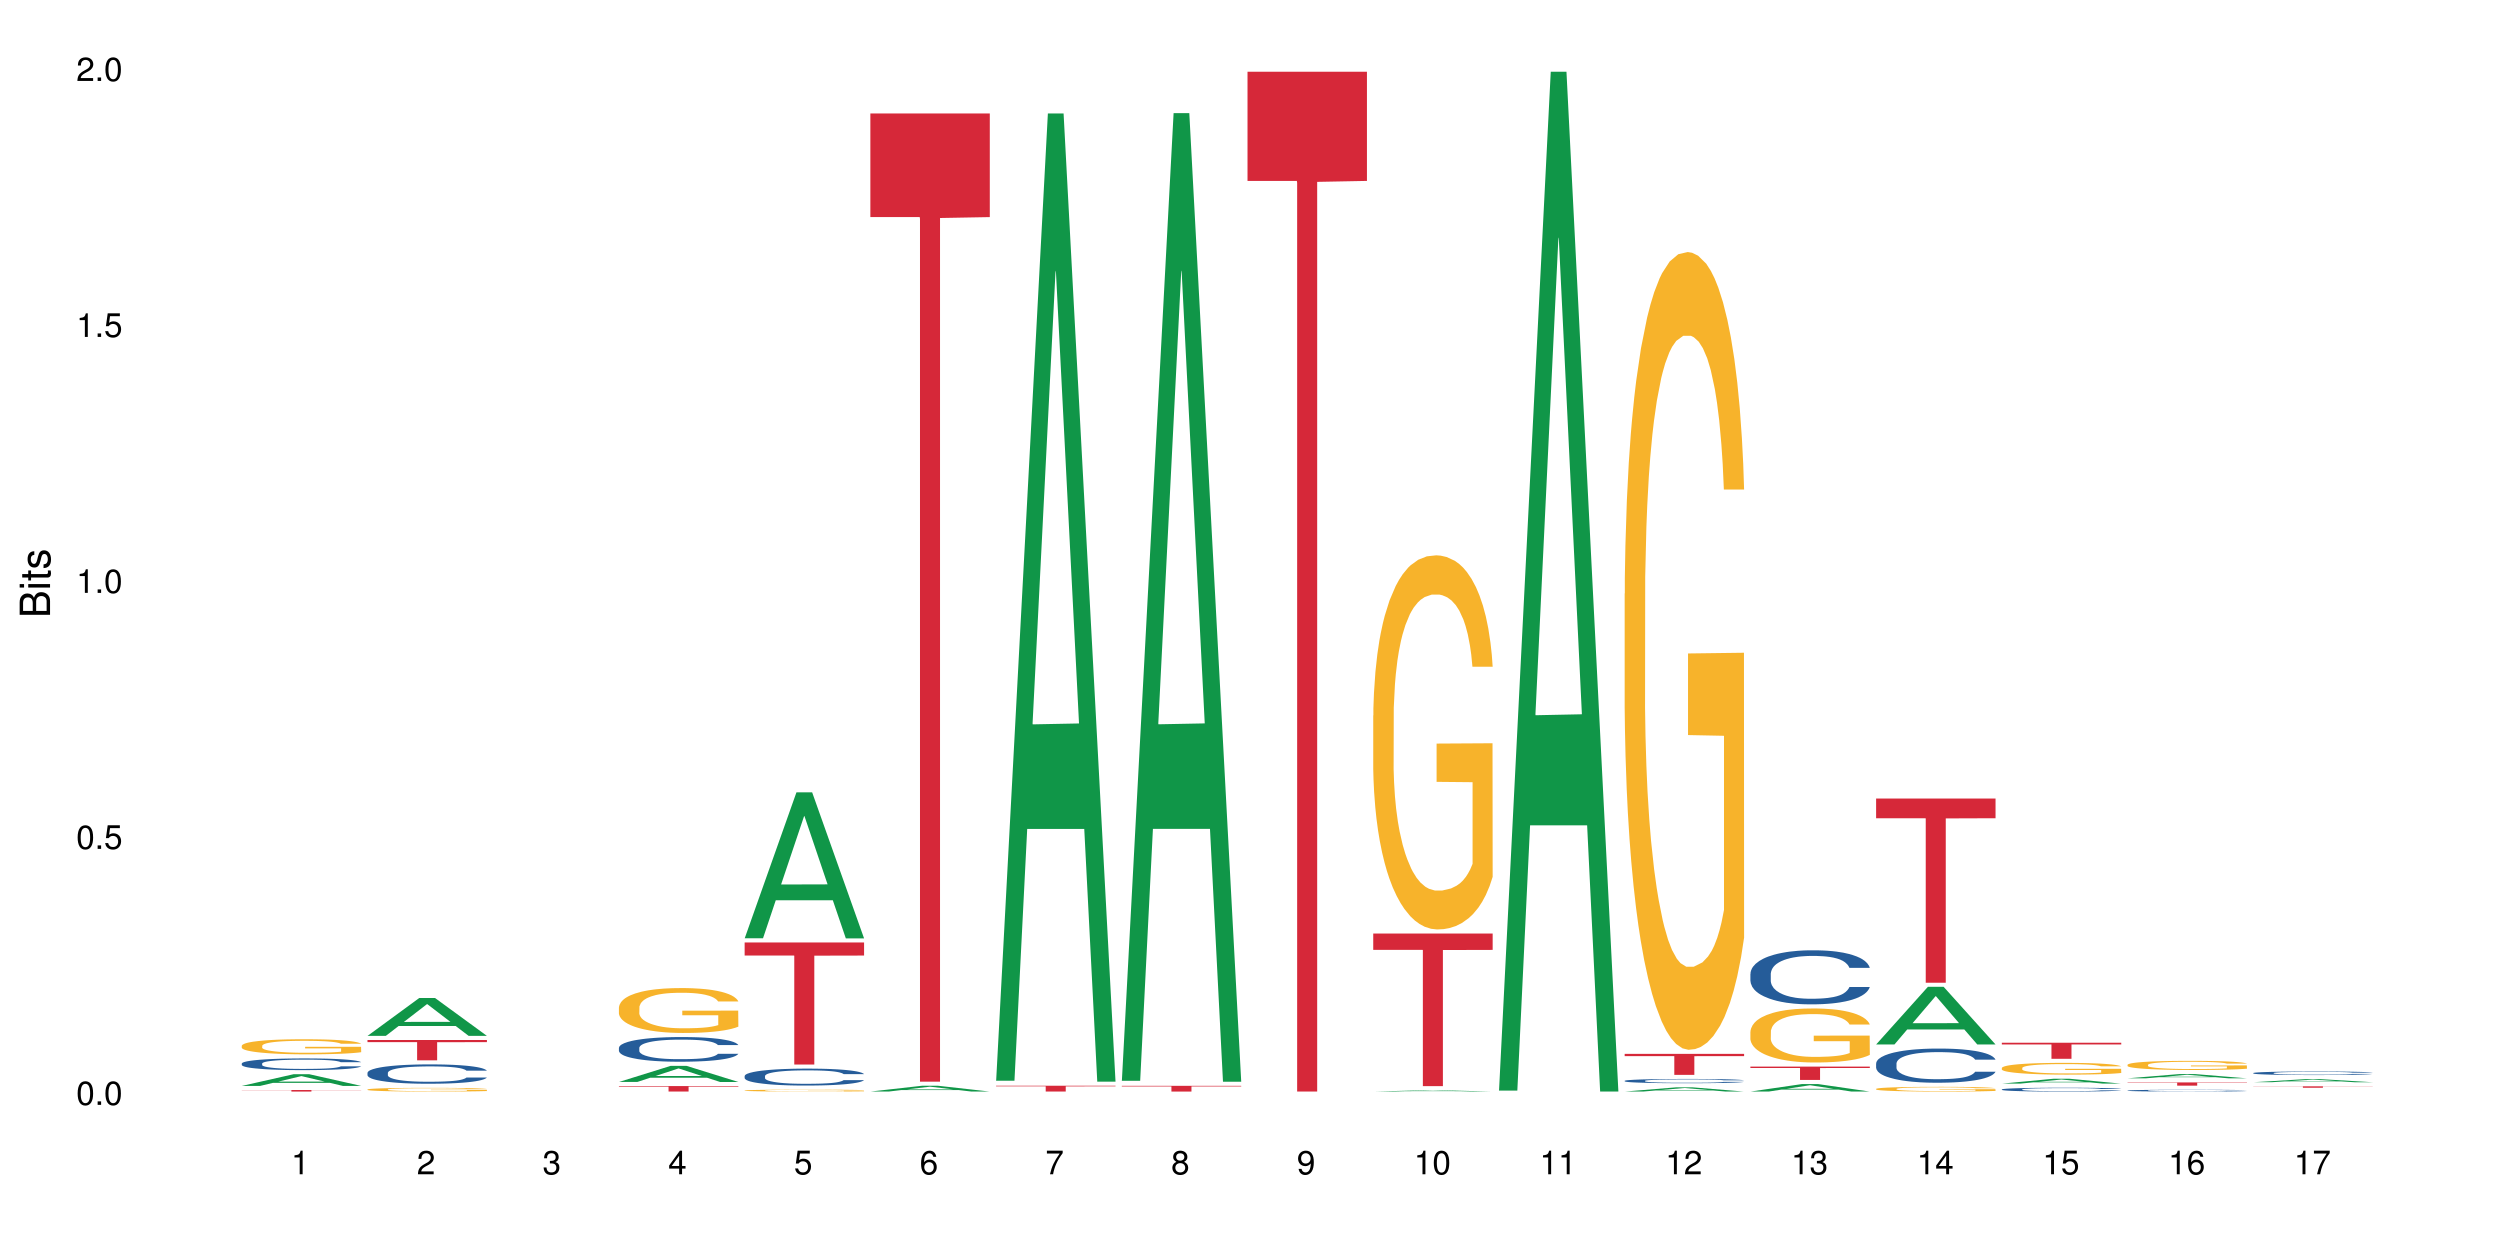 <?xml version="1.0" encoding="UTF-8"?>
<svg xmlns="http://www.w3.org/2000/svg" xmlns:xlink="http://www.w3.org/1999/xlink" width="720pt" height="360pt" viewBox="0 0 720 360" version="1.1">
<defs>
<g>
<symbol overflow="visible" id="glyph0-0">
<path style="stroke:none;" d=""/>
</symbol>
<symbol overflow="visible" id="glyph0-1">
<path style="stroke:none;" d="M 2.641 -6.797 C 2 -6.797 1.422 -6.531 1.078 -6.047 C 0.641 -5.453 0.406 -4.547 0.406 -3.297 C 0.406 -1 1.188 0.219 2.641 0.219 C 4.078 0.219 4.859 -1 4.859 -3.234 C 4.859 -4.562 4.656 -5.438 4.203 -6.047 C 3.844 -6.531 3.281 -6.797 2.641 -6.797 Z M 2.641 -6.047 C 3.547 -6.047 4 -5.125 4 -3.312 C 4 -1.375 3.562 -0.484 2.625 -0.484 C 1.734 -0.484 1.281 -1.422 1.281 -3.281 C 1.281 -5.141 1.734 -6.047 2.641 -6.047 Z M 2.641 -6.047 "/>
</symbol>
<symbol overflow="visible" id="glyph0-2">
<path style="stroke:none;" d="M 1.828 -1 L 0.828 -1 L 0.828 0 L 1.828 0 Z M 1.828 -1 "/>
</symbol>
<symbol overflow="visible" id="glyph0-3">
<path style="stroke:none;" d="M 4.562 -6.797 L 1.062 -6.797 L 0.547 -3.094 L 1.328 -3.094 C 1.719 -3.562 2.047 -3.734 2.578 -3.734 C 3.484 -3.734 4.062 -3.109 4.062 -2.094 C 4.062 -1.125 3.484 -0.531 2.578 -0.531 C 1.828 -0.531 1.375 -0.906 1.188 -1.672 L 0.328 -1.672 C 0.453 -1.109 0.547 -0.844 0.75 -0.594 C 1.125 -0.078 1.828 0.219 2.594 0.219 C 3.969 0.219 4.922 -0.781 4.922 -2.219 C 4.922 -3.562 4.031 -4.484 2.719 -4.484 C 2.25 -4.484 1.859 -4.359 1.469 -4.062 L 1.734 -5.969 L 4.562 -5.969 Z M 4.562 -6.797 "/>
</symbol>
<symbol overflow="visible" id="glyph0-4">
<path style="stroke:none;" d="M 2.484 -4.844 L 2.484 0 L 3.328 0 L 3.328 -6.797 L 2.766 -6.797 C 2.469 -5.75 2.281 -5.609 0.984 -5.453 L 0.984 -4.844 Z M 2.484 -4.844 "/>
</symbol>
<symbol overflow="visible" id="glyph0-5">
<path style="stroke:none;" d="M 4.859 -0.828 L 1.281 -0.828 C 1.359 -1.391 1.672 -1.75 2.5 -2.234 L 3.469 -2.75 C 4.406 -3.266 4.906 -3.969 4.906 -4.812 C 4.906 -5.375 4.672 -5.906 4.266 -6.266 C 3.859 -6.625 3.375 -6.797 2.719 -6.797 C 1.859 -6.797 1.219 -6.5 0.844 -5.922 C 0.609 -5.562 0.5 -5.125 0.484 -4.438 L 1.328 -4.438 C 1.359 -4.906 1.406 -5.188 1.531 -5.406 C 1.75 -5.812 2.188 -6.062 2.703 -6.062 C 3.469 -6.062 4.031 -5.516 4.031 -4.781 C 4.031 -4.25 3.719 -3.797 3.125 -3.438 L 2.234 -2.938 C 0.812 -2.141 0.406 -1.5 0.328 0 L 4.859 0 Z M 4.859 -0.828 "/>
</symbol>
<symbol overflow="visible" id="glyph0-6">
<path style="stroke:none;" d="M 2.125 -3.125 L 2.578 -3.125 C 3.516 -3.125 3.984 -2.703 3.984 -1.891 C 3.984 -1.031 3.469 -0.531 2.578 -0.531 C 1.656 -0.531 1.203 -0.984 1.156 -1.969 L 0.312 -1.969 C 0.344 -1.422 0.438 -1.078 0.609 -0.766 C 0.953 -0.109 1.625 0.219 2.547 0.219 C 3.953 0.219 4.859 -0.609 4.859 -1.906 C 4.859 -2.766 4.516 -3.25 3.703 -3.516 C 4.344 -3.766 4.656 -4.25 4.656 -4.938 C 4.656 -6.109 3.875 -6.797 2.578 -6.797 C 1.203 -6.797 0.484 -6.047 0.453 -4.609 L 1.297 -4.609 C 1.312 -5.016 1.344 -5.25 1.453 -5.453 C 1.641 -5.828 2.062 -6.062 2.594 -6.062 C 3.344 -6.062 3.797 -5.625 3.797 -4.906 C 3.797 -4.422 3.609 -4.141 3.25 -3.984 C 3.016 -3.891 2.719 -3.844 2.125 -3.844 Z M 2.125 -3.125 "/>
</symbol>
<symbol overflow="visible" id="glyph0-7">
<path style="stroke:none;" d="M 3.141 -1.625 L 3.141 0 L 3.984 0 L 3.984 -1.625 L 4.984 -1.625 L 4.984 -2.391 L 3.984 -2.391 L 3.984 -6.797 L 3.359 -6.797 L 0.266 -2.516 L 0.266 -1.625 Z M 3.141 -2.391 L 1 -2.391 L 3.141 -5.359 Z M 3.141 -2.391 "/>
</symbol>
<symbol overflow="visible" id="glyph0-8">
<path style="stroke:none;" d="M 4.781 -5.031 C 4.609 -6.141 3.891 -6.797 2.844 -6.797 C 2.094 -6.797 1.422 -6.438 1.031 -5.828 C 0.609 -5.172 0.406 -4.344 0.406 -3.094 C 0.406 -1.953 0.578 -1.234 0.984 -0.625 C 1.359 -0.078 1.953 0.219 2.703 0.219 C 3.984 0.219 4.922 -0.734 4.922 -2.078 C 4.922 -3.344 4.062 -4.234 2.844 -4.234 C 2.172 -4.234 1.641 -3.969 1.281 -3.469 C 1.281 -5.125 1.828 -6.047 2.797 -6.047 C 3.391 -6.047 3.797 -5.672 3.938 -5.031 Z M 2.734 -3.484 C 3.547 -3.484 4.062 -2.922 4.062 -2 C 4.062 -1.156 3.484 -0.531 2.703 -0.531 C 1.922 -0.531 1.328 -1.188 1.328 -2.047 C 1.328 -2.891 1.906 -3.484 2.734 -3.484 Z M 2.734 -3.484 "/>
</symbol>
<symbol overflow="visible" id="glyph0-9">
<path style="stroke:none;" d="M 4.984 -6.797 L 0.438 -6.797 L 0.438 -5.969 L 4.109 -5.969 C 2.5 -3.656 1.828 -2.234 1.328 0 L 2.219 0 C 2.594 -2.172 3.453 -4.047 4.984 -6.094 Z M 4.984 -6.797 "/>
</symbol>
<symbol overflow="visible" id="glyph0-10">
<path style="stroke:none;" d="M 3.75 -3.578 C 4.453 -4 4.688 -4.344 4.688 -4.984 C 4.688 -6.047 3.844 -6.797 2.641 -6.797 C 1.438 -6.797 0.594 -6.047 0.594 -4.984 C 0.594 -4.359 0.828 -4.016 1.516 -3.578 C 0.734 -3.203 0.359 -2.641 0.359 -1.891 C 0.359 -0.641 1.297 0.219 2.641 0.219 C 3.984 0.219 4.922 -0.641 4.922 -1.875 C 4.922 -2.641 4.531 -3.203 3.75 -3.578 Z M 2.641 -6.047 C 3.359 -6.047 3.812 -5.625 3.812 -4.969 C 3.812 -4.344 3.344 -3.922 2.641 -3.922 C 1.922 -3.922 1.453 -4.344 1.453 -4.984 C 1.453 -5.625 1.922 -6.047 2.641 -6.047 Z M 2.641 -3.203 C 3.484 -3.203 4.062 -2.672 4.062 -1.875 C 4.062 -1.062 3.484 -0.531 2.625 -0.531 C 1.797 -0.531 1.219 -1.078 1.219 -1.875 C 1.219 -2.672 1.797 -3.203 2.641 -3.203 Z M 2.641 -3.203 "/>
</symbol>
<symbol overflow="visible" id="glyph0-11">
<path style="stroke:none;" d="M 0.516 -1.547 C 0.672 -0.438 1.406 0.219 2.438 0.219 C 3.188 0.219 3.859 -0.141 4.266 -0.75 C 4.688 -1.406 4.891 -2.25 4.891 -3.484 C 4.891 -4.625 4.703 -5.359 4.312 -5.953 C 3.938 -6.5 3.344 -6.797 2.594 -6.797 C 1.297 -6.797 0.359 -5.844 0.359 -4.516 C 0.359 -3.25 1.234 -2.344 2.453 -2.344 C 3.094 -2.344 3.562 -2.578 4.016 -3.109 C 4 -1.453 3.469 -0.531 2.5 -0.531 C 1.906 -0.531 1.484 -0.906 1.359 -1.547 Z M 2.578 -6.062 C 3.375 -6.062 3.969 -5.406 3.969 -4.531 C 3.969 -3.688 3.375 -3.094 2.547 -3.094 C 1.734 -3.094 1.234 -3.672 1.234 -4.578 C 1.234 -5.438 1.797 -6.062 2.578 -6.062 Z M 2.578 -6.062 "/>
</symbol>
<symbol overflow="visible" id="glyph1-0">
<path style="stroke:none;" d=""/>
</symbol>
<symbol overflow="visible" id="glyph1-1">
<path style="stroke:none;" d="M 0 -0.953 L 0 -4.891 C 0 -5.719 -0.234 -6.344 -0.734 -6.797 C -1.188 -7.234 -1.812 -7.469 -2.5 -7.469 C -3.547 -7.469 -4.188 -7 -4.625 -5.875 C -4.984 -6.672 -5.641 -7.094 -6.531 -7.094 C -7.156 -7.094 -7.734 -6.859 -8.141 -6.391 C -8.562 -5.938 -8.75 -5.344 -8.75 -4.5 L -8.75 -0.953 Z M -4.984 -2.062 L -7.766 -2.062 L -7.766 -4.219 C -7.766 -4.844 -7.688 -5.203 -7.453 -5.5 C -7.219 -5.812 -6.859 -5.969 -6.375 -5.969 C -5.906 -5.969 -5.531 -5.812 -5.297 -5.5 C -5.062 -5.203 -4.984 -4.844 -4.984 -4.219 Z M -0.984 -2.062 L -4 -2.062 L -4 -4.781 C -4 -5.328 -3.859 -5.688 -3.578 -5.953 C -3.297 -6.219 -2.922 -6.359 -2.484 -6.359 C -2.062 -6.359 -1.688 -6.219 -1.406 -5.953 C -1.109 -5.688 -0.984 -5.328 -0.984 -4.781 Z M -0.984 -2.062 "/>
</symbol>
<symbol overflow="visible" id="glyph1-2">
<path style="stroke:none;" d="M -6.281 -1.797 L -6.281 -0.797 L 0 -0.797 L 0 -1.797 Z M -8.75 -1.797 L -8.75 -0.797 L -7.484 -0.797 L -7.484 -1.797 Z M -8.75 -1.797 "/>
</symbol>
<symbol overflow="visible" id="glyph1-3">
<path style="stroke:none;" d="M -6.281 -3.047 L -6.281 -2.016 L -8.016 -2.016 L -8.016 -1.016 L -6.281 -1.016 L -6.281 -0.172 L -5.469 -0.172 L -5.469 -1.016 L -0.719 -1.016 C -0.078 -1.016 0.281 -1.453 0.281 -2.234 C 0.281 -2.469 0.25 -2.719 0.188 -3.047 L -0.641 -3.047 C -0.609 -2.922 -0.594 -2.766 -0.594 -2.562 C -0.594 -2.141 -0.719 -2.016 -1.156 -2.016 L -5.469 -2.016 L -5.469 -3.047 Z M -6.281 -3.047 "/>
</symbol>
<symbol overflow="visible" id="glyph1-4">
<path style="stroke:none;" d="M -4.531 -5.25 C -5.766 -5.25 -6.469 -4.422 -6.469 -2.969 C -6.469 -1.516 -5.719 -0.562 -4.547 -0.562 C -3.562 -0.562 -3.094 -1.062 -2.734 -2.562 L -2.516 -3.484 C -2.344 -4.188 -2.094 -4.469 -1.625 -4.469 C -1.047 -4.469 -0.641 -3.875 -0.641 -3 C -0.641 -2.453 -0.797 -2 -1.062 -1.75 C -1.25 -1.594 -1.422 -1.531 -1.875 -1.469 L -1.875 -0.406 C -0.422 -0.453 0.281 -1.266 0.281 -2.922 C 0.281 -4.5 -0.5 -5.516 -1.719 -5.516 C -2.656 -5.516 -3.172 -4.984 -3.469 -3.734 L -3.703 -2.766 C -3.891 -1.953 -4.156 -1.609 -4.594 -1.609 C -5.172 -1.609 -5.547 -2.125 -5.547 -2.938 C -5.547 -3.75 -5.203 -4.172 -4.531 -4.203 Z M -4.531 -5.25 "/>
</symbol>
</g>
</defs>
<g id="surface68061">
<rect x="0" y="0" width="720" height="360" style="fill:rgb(100%,100%,100%);fill-opacity:1;stroke:none;"/>
<path style=" stroke:none;fill-rule:nonzero;fill:rgb(6.275%,58.824%,28.235%);fill-opacity:1;" d="M 69.629 312.742 L 69.668 312.738 L 84.551 309.375 L 89.07 309.375 L 104.027 312.746 L 98.77 312.746 L 95.023 311.867 L 78.598 311.867 L 74.922 312.742 L 69.629 312.742 L 80.176 311.504 L 93.516 311.5 L 86.863 309.926 L 86.789 309.922 L 86.719 309.934 L 80.141 311.5 L 80.176 311.504 Z M 69.629 312.742 "/>
<path style=" stroke:none;fill-rule:nonzero;fill:rgb(14.51%,36.078%,60%);fill-opacity:1;" d="M 69.629 306.293 L 69.672 306.289 L 69.672 306.215 L 69.797 306.098 L 70.09 305.953 L 70.383 305.852 L 71.141 305.668 L 72.188 305.492 L 73.277 305.355 L 74.074 305.277 L 74.789 305.215 L 76.426 305.102 L 77.473 305.043 L 78.605 304.992 L 79.992 304.938 L 80.996 304.906 L 83.262 304.859 L 84.941 304.836 L 86.242 304.828 L 89.051 304.828 L 90.73 304.84 L 91.945 304.855 L 93.289 304.879 L 94.422 304.906 L 96.391 304.977 L 98.152 305.062 L 98.949 305.109 L 100.207 305.207 L 101.172 305.297 L 101.844 305.379 L 102.602 305.492 L 103.27 305.633 L 103.773 305.789 L 104.027 305.922 L 98.152 305.922 L 97.859 305.797 L 97.523 305.703 L 96.895 305.574 L 96.266 305.484 L 95.387 305.398 L 94.586 305.34 L 93.496 305.281 L 92.531 305.242 L 91.527 305.215 L 90.562 305.195 L 88.715 305.18 L 86.574 305.18 L 85.777 305.184 L 84.145 305.207 L 83.262 305.23 L 82.004 305.273 L 81.121 305.312 L 80.074 305.375 L 79.359 305.426 L 78.48 305.508 L 77.852 305.578 L 77.137 305.68 L 76.719 305.758 L 76.34 305.844 L 76.004 305.945 L 75.754 306.055 L 75.586 306.168 L 75.5 306.277 L 75.5 306.754 L 75.586 306.867 L 75.797 306.996 L 76.34 307.184 L 77.137 307.348 L 78.062 307.477 L 78.941 307.57 L 79.445 307.613 L 80.117 307.66 L 81.164 307.723 L 82.676 307.785 L 83.555 307.809 L 84.898 307.832 L 86.281 307.844 L 88.129 307.844 L 89.766 307.832 L 90.855 307.816 L 91.988 307.793 L 93.539 307.742 L 94.504 307.691 L 95.344 307.633 L 95.973 307.574 L 96.391 307.523 L 97.02 307.43 L 97.523 307.324 L 97.902 307.219 L 98.152 307.113 L 104.027 307.113 L 103.773 307.234 L 103.398 307.355 L 103.02 307.445 L 102.434 307.555 L 101.762 307.648 L 100.797 307.758 L 100 307.828 L 98.949 307.902 L 97.984 307.961 L 96.938 308.016 L 95.387 308.078 L 94.379 308.105 L 93.289 308.137 L 91.988 308.16 L 90.352 308.18 L 88.59 308.195 L 86.953 308.195 L 85.191 308.191 L 83.891 308.18 L 82.172 308.152 L 80.031 308.094 L 78.48 308.035 L 77.266 307.977 L 76.215 307.918 L 75.039 307.832 L 73.531 307.699 L 72.609 307.594 L 71.977 307.508 L 71.266 307.387 L 70.762 307.277 L 70.176 307.105 L 69.754 306.887 L 69.629 306.719 Z M 69.629 306.293 "/>
<path style=" stroke:none;fill-rule:nonzero;fill:rgb(96.863%,70.196%,16.863%);fill-opacity:1;" d="M 69.629 301.164 L 69.672 301.16 L 69.672 301.082 L 69.84 300.902 L 70.258 300.656 L 70.805 300.453 L 71.391 300.293 L 71.77 300.211 L 72.398 300.094 L 72.941 300.004 L 74.328 299.828 L 76.09 299.66 L 77.055 299.59 L 78.145 299.52 L 79.695 299.445 L 80.41 299.418 L 82.59 299.355 L 85.066 299.316 L 87.793 299.305 L 89.051 299.309 L 90.77 299.324 L 93.121 299.367 L 94.461 299.406 L 95.512 299.445 L 96.602 299.496 L 97.945 299.578 L 99.203 299.672 L 100.207 299.766 L 101.215 299.887 L 102.055 300.012 L 102.766 300.152 L 103.398 300.32 L 103.773 300.457 L 104.027 300.598 L 98.195 300.598 L 97.859 300.457 L 97.48 300.352 L 96.852 300.219 L 96.223 300.125 L 95.594 300.051 L 94.422 299.945 L 93.414 299.883 L 92.156 299.828 L 90.938 299.789 L 89.555 299.766 L 88.715 299.758 L 86.492 299.758 L 84.48 299.785 L 83.305 299.82 L 82.465 299.852 L 81.289 299.91 L 80.578 299.957 L 80.156 299.988 L 78.898 300.113 L 78.062 300.223 L 77.598 300.301 L 77.012 300.418 L 76.594 300.523 L 76.133 300.684 L 75.879 300.805 L 75.543 301.074 L 75.5 301.785 L 75.629 301.938 L 75.879 302.102 L 76.215 302.242 L 76.719 302.395 L 77.223 302.508 L 78.102 302.664 L 78.859 302.766 L 79.445 302.836 L 80.578 302.941 L 81.039 302.977 L 82.129 303.047 L 83.262 303.105 L 84.645 303.152 L 85.695 303.176 L 87.371 303.195 L 89.512 303.195 L 92.027 303.172 L 93.625 303.141 L 94.715 303.109 L 95.426 303.082 L 96.309 303.035 L 96.938 302.996 L 97.523 302.953 L 98.238 302.887 L 98.238 301.938 L 87.875 301.934 L 87.875 301.488 L 103.984 301.484 L 104.027 303.035 L 103.145 303.145 L 102.055 303.246 L 101.004 303.324 L 99.914 303.395 L 98.363 303.469 L 97.105 303.516 L 95.176 303.57 L 93.414 303.609 L 91.566 303.633 L 89.934 303.645 L 88.004 303.648 L 86.281 303.641 L 84.438 303.617 L 82.969 303.586 L 81.625 303.543 L 80.285 303.492 L 78.605 303.41 L 77.516 303.344 L 76.383 303.258 L 75.25 303.16 L 74.242 303.051 L 73.574 302.969 L 72.902 302.875 L 72.188 302.754 L 71.516 302.621 L 71.012 302.496 L 70.551 302.359 L 70.215 302.227 L 69.883 302.047 L 69.715 301.906 L 69.629 301.781 Z M 69.629 301.164 "/>
<path style=" stroke:none;fill-rule:nonzero;fill:rgb(83.922%,15.686%,22.353%);fill-opacity:1;" d="M 69.629 313.926 L 104.027 313.926 L 104.027 313.973 L 89.691 313.973 L 89.691 314.371 L 83.922 314.371 L 83.922 313.973 L 69.629 313.973 Z M 69.629 313.926 "/>
<path style=" stroke:none;fill-rule:nonzero;fill:rgb(6.275%,58.824%,28.235%);fill-opacity:1;" d="M 105.836 298.324 L 105.871 298.316 L 120.758 287.418 L 125.277 287.418 L 140.234 298.336 L 134.977 298.336 L 131.23 295.484 L 114.805 295.484 L 111.129 298.324 L 105.836 298.324 L 116.383 294.309 L 129.723 294.297 L 123.07 289.203 L 122.996 289.191 L 122.926 289.223 L 116.348 294.297 L 116.383 294.309 Z M 105.836 298.324 "/>
<path style=" stroke:none;fill-rule:nonzero;fill:rgb(14.51%,36.078%,60%);fill-opacity:1;" d="M 105.836 308.973 L 105.879 308.969 L 105.879 308.844 L 106.004 308.652 L 106.297 308.406 L 106.59 308.238 L 107.348 307.938 L 108.395 307.648 L 109.484 307.426 L 110.281 307.293 L 110.996 307.191 L 112.633 307 L 113.68 306.906 L 114.812 306.816 L 116.195 306.73 L 117.203 306.68 L 119.469 306.598 L 121.148 306.562 L 122.449 306.547 L 125.258 306.547 L 126.938 306.57 L 128.152 306.594 L 129.496 306.637 L 130.629 306.68 L 132.598 306.793 L 134.359 306.934 L 135.156 307.016 L 136.414 307.176 L 137.379 307.328 L 138.051 307.461 L 138.809 307.648 L 139.477 307.879 L 139.98 308.137 L 140.234 308.355 L 134.359 308.355 L 134.066 308.152 L 133.73 307.996 L 133.102 307.785 L 132.473 307.637 L 131.59 307.492 L 130.793 307.395 L 129.703 307.297 L 128.738 307.234 L 127.734 307.191 L 126.77 307.16 L 124.922 307.129 L 122.781 307.129 L 121.984 307.141 L 120.352 307.18 L 119.469 307.215 L 118.211 307.285 L 117.328 307.352 L 116.281 307.453 L 115.566 307.543 L 114.688 307.672 L 114.059 307.789 L 113.344 307.961 L 112.926 308.086 L 112.547 308.23 L 112.211 308.398 L 111.961 308.574 L 111.793 308.766 L 111.707 308.945 L 111.707 309.738 L 111.793 309.918 L 112.004 310.133 L 112.547 310.445 L 113.344 310.715 L 114.27 310.93 L 115.148 311.082 L 115.652 311.152 L 116.324 311.234 L 117.371 311.336 L 118.883 311.438 L 119.762 311.477 L 121.105 311.52 L 122.488 311.539 L 124.336 311.539 L 125.973 311.52 L 127.062 311.492 L 128.195 311.453 L 129.746 311.367 L 130.711 311.285 L 131.551 311.188 L 132.18 311.09 L 132.598 311.012 L 133.227 310.852 L 133.73 310.68 L 134.109 310.5 L 134.359 310.328 L 140.234 310.328 L 139.98 310.531 L 139.605 310.73 L 139.227 310.879 L 138.641 311.055 L 137.969 311.215 L 137.004 311.391 L 136.207 311.508 L 135.156 311.637 L 134.191 311.734 L 133.145 311.82 L 131.59 311.922 L 130.586 311.973 L 129.496 312.02 L 128.195 312.059 L 126.559 312.094 L 124.797 312.113 L 123.16 312.121 L 121.398 312.109 L 120.098 312.09 L 118.379 312.043 L 116.238 311.953 L 114.688 311.855 L 113.469 311.758 L 112.422 311.656 L 111.246 311.52 L 109.738 311.297 L 108.816 311.121 L 108.184 310.98 L 107.473 310.781 L 106.969 310.602 L 106.383 310.316 L 105.961 309.957 L 105.836 309.676 Z M 105.836 308.973 "/>
<path style=" stroke:none;fill-rule:nonzero;fill:rgb(96.863%,70.196%,16.863%);fill-opacity:1;" d="M 105.836 313.758 L 105.879 313.758 L 105.879 313.738 L 106.047 313.695 L 106.465 313.633 L 107.012 313.582 L 107.598 313.543 L 107.977 313.523 L 108.605 313.496 L 109.148 313.473 L 110.535 313.43 L 112.297 313.387 L 113.262 313.371 L 114.352 313.352 L 115.902 313.336 L 116.617 313.328 L 118.797 313.312 L 121.273 313.301 L 125.258 313.301 L 126.977 313.305 L 129.328 313.316 L 130.668 313.324 L 131.719 313.336 L 132.809 313.348 L 134.152 313.367 L 135.41 313.391 L 136.414 313.414 L 137.422 313.445 L 138.262 313.477 L 138.973 313.508 L 139.605 313.551 L 139.98 313.586 L 140.234 313.617 L 134.402 313.617 L 134.066 313.586 L 133.688 313.559 L 133.059 313.527 L 132.43 313.504 L 131.801 313.484 L 130.629 313.457 L 129.621 313.441 L 128.363 313.43 L 127.145 313.422 L 125.762 313.414 L 122.699 313.414 L 120.688 313.418 L 119.512 313.426 L 118.672 313.434 L 117.496 313.449 L 116.785 313.461 L 116.363 313.469 L 115.105 313.5 L 114.27 313.527 L 113.805 313.547 L 113.219 313.574 L 112.801 313.602 L 112.34 313.641 L 112.086 313.668 L 111.75 313.734 L 111.707 313.91 L 111.836 313.949 L 112.086 313.988 L 112.422 314.023 L 112.926 314.062 L 113.43 314.09 L 114.309 314.129 L 115.066 314.152 L 115.652 314.172 L 116.785 314.195 L 117.246 314.207 L 118.336 314.223 L 119.469 314.238 L 120.852 314.25 L 121.902 314.254 L 123.578 314.258 L 125.719 314.258 L 128.234 314.254 L 129.828 314.246 L 130.922 314.238 L 131.633 314.23 L 132.516 314.219 L 133.145 314.211 L 133.73 314.199 L 134.445 314.184 L 134.445 313.949 L 124.082 313.949 L 124.082 313.84 L 140.191 313.836 L 140.234 314.219 L 139.352 314.246 L 138.262 314.273 L 137.211 314.293 L 136.121 314.309 L 134.57 314.328 L 133.312 314.34 L 131.383 314.352 L 129.621 314.359 L 127.773 314.367 L 126.137 314.371 L 124.211 314.371 L 122.488 314.367 L 120.645 314.363 L 119.176 314.355 L 117.832 314.344 L 116.492 314.332 L 114.812 314.312 L 113.723 314.297 L 111.457 314.25 L 110.449 314.223 L 109.781 314.203 L 109.109 314.18 L 108.395 314.152 L 107.723 314.117 L 107.219 314.086 L 106.758 314.055 L 106.422 314.02 L 106.09 313.977 L 105.922 313.941 L 105.836 313.91 Z M 105.836 313.758 "/>
<path style=" stroke:none;fill-rule:nonzero;fill:rgb(83.922%,15.686%,22.353%);fill-opacity:1;" d="M 105.836 299.516 L 140.234 299.516 L 140.234 300.141 L 125.898 300.148 L 125.898 305.367 L 120.129 305.367 L 120.129 300.152 L 120.047 300.141 L 105.836 300.141 Z M 105.836 299.516 "/>
<path style=" stroke:none;fill-rule:nonzero;fill:rgb(6.275%,58.824%,28.235%);fill-opacity:1;" d="M 178.25 311.605 L 178.285 311.602 L 193.172 306.961 L 197.691 306.961 L 212.648 311.609 L 207.391 311.609 L 203.645 310.395 L 187.219 310.395 L 183.543 311.605 L 178.25 311.605 L 188.797 309.895 L 202.137 309.891 L 195.484 307.719 L 195.41 307.715 L 195.34 307.727 L 188.762 309.891 L 188.797 309.895 Z M 178.25 311.605 "/>
<path style=" stroke:none;fill-rule:nonzero;fill:rgb(14.51%,36.078%,60%);fill-opacity:1;" d="M 178.25 301.766 L 178.293 301.762 L 178.293 301.605 L 178.418 301.359 L 178.711 301.047 L 179.004 300.832 L 179.762 300.449 L 180.809 300.078 L 181.898 299.793 L 182.695 299.625 L 183.41 299.496 L 185.047 299.254 L 186.094 299.129 L 187.227 299.02 L 188.609 298.91 L 189.617 298.844 L 191.883 298.742 L 193.562 298.695 L 194.859 298.676 L 197.672 298.676 L 199.348 298.703 L 200.566 298.734 L 201.91 298.785 L 203.039 298.844 L 205.012 298.988 L 206.773 299.168 L 207.57 299.273 L 208.828 299.477 L 209.793 299.668 L 210.465 299.84 L 211.219 300.078 L 211.891 300.371 L 212.395 300.703 L 212.648 300.98 L 206.773 300.98 L 206.48 300.723 L 206.145 300.52 L 205.516 300.254 L 204.887 300.066 L 204.004 299.879 L 203.207 299.754 L 202.117 299.629 L 201.152 299.551 L 200.148 299.496 L 199.184 299.457 L 197.336 299.418 L 195.195 299.418 L 194.398 299.43 L 192.766 299.48 L 191.883 299.527 L 190.625 299.617 L 189.742 299.703 L 188.695 299.832 L 187.98 299.941 L 187.102 300.109 L 186.473 300.262 L 185.758 300.477 L 185.34 300.637 L 184.961 300.82 L 184.625 301.035 L 184.375 301.262 L 184.207 301.5 L 184.121 301.734 L 184.121 302.742 L 184.207 302.977 L 184.418 303.246 L 184.961 303.645 L 185.758 303.988 L 186.68 304.262 L 187.562 304.457 L 188.066 304.547 L 188.738 304.648 L 189.785 304.781 L 191.297 304.91 L 192.176 304.961 L 193.52 305.016 L 194.902 305.039 L 196.75 305.039 L 198.387 305.016 L 199.477 304.98 L 200.609 304.93 L 202.16 304.82 L 203.125 304.715 L 203.965 304.594 L 204.594 304.469 L 205.012 304.363 L 205.641 304.164 L 206.145 303.941 L 206.523 303.715 L 206.773 303.496 L 212.648 303.496 L 212.395 303.754 L 212.016 304.008 L 211.641 304.195 L 211.055 304.422 L 210.383 304.625 L 209.418 304.852 L 208.621 305 L 207.57 305.164 L 206.605 305.285 L 205.559 305.398 L 204.004 305.527 L 203 305.594 L 201.91 305.648 L 200.609 305.703 L 198.973 305.746 L 197.211 305.773 L 195.574 305.781 L 193.812 305.766 L 192.512 305.742 L 190.793 305.684 L 188.652 305.566 L 187.102 305.441 L 185.883 305.32 L 184.836 305.188 L 183.66 305.016 L 182.152 304.727 L 181.227 304.508 L 180.598 304.324 L 179.887 304.074 L 179.383 303.844 L 178.797 303.48 L 178.375 303.02 L 178.25 302.664 Z M 178.25 301.766 "/>
<path style=" stroke:none;fill-rule:nonzero;fill:rgb(96.863%,70.196%,16.863%);fill-opacity:1;" d="M 178.25 290.102 L 178.293 290.09 L 178.293 289.855 L 178.461 289.324 L 178.879 288.59 L 179.426 287.988 L 180.012 287.516 L 180.391 287.27 L 181.02 286.914 L 181.562 286.652 L 182.949 286.121 L 184.711 285.625 L 185.676 285.414 L 186.766 285.211 L 188.316 284.988 L 189.031 284.906 L 191.211 284.715 L 193.688 284.598 L 196.414 284.562 L 197.672 284.574 L 199.391 284.621 L 201.742 284.754 L 203.082 284.871 L 204.133 284.988 L 205.223 285.141 L 206.562 285.379 L 207.824 285.66 L 208.828 285.945 L 209.836 286.301 L 210.676 286.676 L 211.387 287.09 L 212.016 287.586 L 212.395 288 L 212.648 288.414 L 206.816 288.414 L 206.48 288 L 206.102 287.68 L 205.473 287.293 L 204.844 287.008 L 204.215 286.785 L 203.039 286.477 L 202.035 286.289 L 200.777 286.121 L 199.559 286.016 L 198.176 285.945 L 197.336 285.922 L 195.113 285.922 L 193.098 286.004 L 191.926 286.098 L 191.086 286.191 L 189.91 286.371 L 189.199 286.512 L 188.777 286.605 L 187.52 286.973 L 186.68 287.305 L 186.219 287.527 L 185.633 287.883 L 185.215 288.199 L 184.754 288.672 L 184.5 289.027 L 184.164 289.832 L 184.121 291.957 L 184.25 292.406 L 184.5 292.891 L 184.836 293.316 L 185.34 293.766 L 185.844 294.105 L 186.723 294.566 L 187.48 294.875 L 188.066 295.074 L 189.199 295.395 L 189.66 295.5 L 190.75 295.715 L 191.883 295.879 L 193.266 296.02 L 194.316 296.09 L 195.992 296.148 L 198.133 296.148 L 200.648 296.078 L 202.242 295.984 L 203.336 295.891 L 204.047 295.809 L 204.93 295.676 L 205.559 295.559 L 206.145 295.43 L 206.859 295.23 L 206.859 292.406 L 196.496 292.395 L 196.496 291.07 L 212.605 291.059 L 212.648 295.676 L 211.766 295.996 L 210.676 296.305 L 209.625 296.539 L 208.535 296.742 L 206.984 296.965 L 205.727 297.105 L 203.797 297.273 L 202.035 297.379 L 200.188 297.449 L 198.551 297.484 L 196.621 297.496 L 194.902 297.473 L 193.059 297.402 L 191.59 297.309 L 190.246 297.188 L 188.906 297.035 L 187.227 296.789 L 186.137 296.586 L 185.004 296.34 L 183.871 296.043 L 182.863 295.727 L 182.191 295.477 L 181.523 295.191 L 180.809 294.84 L 180.137 294.438 L 179.633 294.07 L 179.172 293.656 L 178.836 293.27 L 178.5 292.738 L 178.336 292.312 L 178.25 291.945 Z M 178.25 290.102 "/>
<path style=" stroke:none;fill-rule:nonzero;fill:rgb(83.922%,15.686%,22.353%);fill-opacity:1;" d="M 178.25 312.789 L 212.648 312.789 L 212.648 312.957 L 198.312 312.961 L 198.312 314.371 L 192.543 314.371 L 192.543 312.961 L 192.461 312.957 L 178.25 312.957 Z M 178.25 312.789 "/>
<path style=" stroke:none;fill-rule:nonzero;fill:rgb(6.275%,58.824%,28.235%);fill-opacity:1;" d="M 214.457 270.219 L 214.492 270.18 L 229.379 228.191 L 233.898 228.191 L 248.855 270.258 L 243.598 270.258 L 239.852 259.277 L 223.422 259.277 L 219.75 270.219 L 214.457 270.219 L 225.004 254.734 L 238.344 254.695 L 231.691 235.062 L 231.617 235.023 L 231.547 235.141 L 224.969 254.695 L 225.004 254.734 Z M 214.457 270.219 "/>
<path style=" stroke:none;fill-rule:nonzero;fill:rgb(14.51%,36.078%,60%);fill-opacity:1;" d="M 214.457 309.887 L 214.5 309.883 L 214.5 309.777 L 214.625 309.605 L 214.918 309.391 L 215.211 309.246 L 215.969 308.98 L 217.016 308.727 L 218.105 308.531 L 218.902 308.418 L 219.617 308.328 L 221.254 308.164 L 222.301 308.078 L 223.434 308 L 224.816 307.926 L 225.824 307.883 L 228.09 307.809 L 229.77 307.777 L 231.066 307.766 L 233.879 307.766 L 235.555 307.785 L 236.773 307.805 L 238.117 307.84 L 239.246 307.883 L 241.219 307.98 L 242.98 308.105 L 243.777 308.176 L 245.035 308.312 L 246 308.449 L 246.672 308.562 L 247.426 308.727 L 248.098 308.93 L 248.602 309.156 L 248.855 309.348 L 242.98 309.348 L 242.688 309.168 L 242.352 309.031 L 241.723 308.848 L 241.094 308.719 L 240.211 308.59 L 239.414 308.504 L 238.324 308.422 L 237.359 308.367 L 236.352 308.328 L 235.391 308.301 L 233.543 308.273 L 231.402 308.273 L 230.605 308.281 L 228.973 308.316 L 228.09 308.348 L 226.832 308.41 L 225.949 308.469 L 224.902 308.559 L 224.188 308.633 L 223.309 308.75 L 222.68 308.852 L 221.965 309 L 221.547 309.113 L 221.168 309.234 L 220.832 309.383 L 220.582 309.539 L 220.414 309.703 L 220.328 309.863 L 220.328 310.555 L 220.414 310.715 L 220.625 310.902 L 221.168 311.176 L 221.965 311.41 L 222.887 311.598 L 223.77 311.73 L 224.273 311.793 L 224.945 311.867 L 225.992 311.953 L 227.504 312.043 L 228.383 312.078 L 229.727 312.113 L 231.109 312.133 L 232.957 312.133 L 234.59 312.113 L 235.684 312.094 L 236.816 312.059 L 238.367 311.98 L 239.332 311.91 L 240.172 311.824 L 240.801 311.742 L 241.219 311.668 L 241.848 311.531 L 242.352 311.379 L 242.73 311.223 L 242.98 311.07 L 248.855 311.07 L 248.602 311.25 L 248.223 311.426 L 247.848 311.555 L 247.258 311.711 L 246.59 311.848 L 245.625 312.004 L 244.828 312.105 L 243.777 312.219 L 242.812 312.301 L 241.766 312.379 L 240.211 312.469 L 239.207 312.512 L 238.117 312.551 L 236.816 312.586 L 235.18 312.617 L 233.418 312.637 L 231.781 312.641 L 230.02 312.633 L 228.719 312.613 L 227 312.574 L 224.859 312.492 L 223.309 312.41 L 222.09 312.324 L 221.043 312.234 L 219.867 312.113 L 218.359 311.918 L 217.434 311.766 L 216.805 311.641 L 216.094 311.469 L 215.59 311.312 L 215.004 311.062 L 214.582 310.746 L 214.457 310.5 Z M 214.457 309.887 "/>
<path style=" stroke:none;fill-rule:nonzero;fill:rgb(96.863%,70.196%,16.863%);fill-opacity:1;" d="M 214.457 314.055 L 214.5 314.055 L 214.5 314.047 L 214.668 314.023 L 215.086 313.992 L 215.633 313.965 L 216.219 313.945 L 216.598 313.934 L 217.227 313.922 L 217.77 313.91 L 219.156 313.887 L 220.918 313.867 L 221.883 313.855 L 222.973 313.848 L 224.523 313.84 L 225.238 313.836 L 227.418 313.828 L 229.895 313.82 L 233.879 313.82 L 235.598 313.824 L 237.949 313.828 L 239.289 313.832 L 240.34 313.84 L 241.43 313.844 L 242.77 313.855 L 244.031 313.867 L 245.035 313.879 L 246.043 313.895 L 246.883 313.91 L 247.594 313.93 L 248.223 313.949 L 248.602 313.965 L 248.855 313.984 L 243.023 313.984 L 242.688 313.965 L 242.309 313.953 L 241.68 313.938 L 240.422 313.914 L 239.246 313.902 L 238.242 313.895 L 236.984 313.887 L 235.766 313.883 L 234.383 313.879 L 231.32 313.879 L 229.305 313.883 L 228.133 313.887 L 227.293 313.891 L 226.117 313.898 L 225.406 313.902 L 224.984 313.906 L 223.727 313.922 L 222.887 313.938 L 222.426 313.945 L 221.84 313.961 L 221.422 313.977 L 220.957 313.996 L 220.707 314.012 L 220.371 314.043 L 220.328 314.137 L 220.457 314.152 L 220.707 314.176 L 221.043 314.191 L 221.547 314.211 L 222.051 314.227 L 222.93 314.246 L 223.684 314.258 L 224.273 314.27 L 225.406 314.281 L 225.867 314.285 L 226.957 314.293 L 228.09 314.301 L 229.473 314.309 L 230.523 314.312 L 234.34 314.312 L 236.855 314.309 L 238.449 314.305 L 239.543 314.301 L 240.254 314.297 L 241.137 314.293 L 241.766 314.289 L 242.352 314.281 L 243.066 314.273 L 243.066 314.152 L 232.703 314.152 L 232.703 314.098 L 248.812 314.098 L 248.855 314.293 L 247.973 314.309 L 246.883 314.32 L 245.832 314.328 L 244.742 314.34 L 243.191 314.348 L 241.934 314.355 L 240.004 314.359 L 238.242 314.367 L 236.395 314.367 L 234.758 314.371 L 231.109 314.371 L 229.266 314.367 L 227.797 314.363 L 226.453 314.359 L 225.113 314.352 L 223.434 314.34 L 222.344 314.332 L 220.078 314.309 L 219.07 314.297 L 218.398 314.285 L 217.73 314.273 L 217.016 314.258 L 216.344 314.242 L 215.84 314.227 L 215.379 314.207 L 215.043 314.191 L 214.707 314.168 L 214.539 314.148 L 214.457 314.133 Z M 214.457 314.055 "/>
<path style=" stroke:none;fill-rule:nonzero;fill:rgb(83.922%,15.686%,22.353%);fill-opacity:1;" d="M 214.457 271.438 L 248.855 271.438 L 248.855 275.199 L 234.52 275.234 L 234.52 306.586 L 228.75 306.586 L 228.75 275.266 L 228.668 275.199 L 214.457 275.199 Z M 214.457 271.438 "/>
<path style=" stroke:none;fill-rule:nonzero;fill:rgb(6.275%,58.824%,28.235%);fill-opacity:1;" d="M 250.664 314.367 L 250.699 314.367 L 265.582 312.691 L 270.105 312.691 L 285.062 314.371 L 279.805 314.371 L 276.059 313.934 L 259.629 313.934 L 255.957 314.367 L 250.664 314.367 L 261.211 313.75 L 274.551 313.75 L 267.898 312.969 L 267.824 312.965 L 267.754 312.969 L 261.176 313.75 L 261.211 313.75 Z M 250.664 314.367 "/>
<path style=" stroke:none;fill-rule:nonzero;fill:rgb(83.922%,15.686%,22.353%);fill-opacity:1;" d="M 250.664 32.676 L 285.062 32.676 L 285.062 62.523 L 270.727 62.785 L 270.727 311.512 L 264.957 311.512 L 264.957 63.047 L 264.875 62.523 L 250.664 62.523 Z M 250.664 32.676 "/>
<path style=" stroke:none;fill-rule:nonzero;fill:rgb(6.275%,58.824%,28.235%);fill-opacity:1;" d="M 286.871 311.25 L 286.906 310.988 L 301.789 32.676 L 306.312 32.676 L 321.27 311.512 L 316.012 311.512 L 312.266 238.727 L 295.836 238.727 L 292.164 311.25 L 286.871 311.25 L 297.418 208.617 L 310.758 208.355 L 304.105 78.23 L 304.031 77.969 L 303.961 78.754 L 297.383 208.355 L 297.418 208.617 Z M 286.871 311.25 "/>
<path style=" stroke:none;fill-rule:nonzero;fill:rgb(83.922%,15.686%,22.353%);fill-opacity:1;" d="M 286.871 312.691 L 321.27 312.691 L 321.27 312.871 L 306.934 312.875 L 306.934 314.371 L 301.164 314.371 L 301.164 312.875 L 301.082 312.871 L 286.871 312.871 Z M 286.871 312.691 "/>
<path style=" stroke:none;fill-rule:nonzero;fill:rgb(6.275%,58.824%,28.235%);fill-opacity:1;" d="M 323.078 311.277 L 323.113 311.016 L 337.996 32.574 L 342.52 32.574 L 357.473 311.539 L 352.219 311.539 L 348.473 238.723 L 332.043 238.723 L 328.371 311.277 L 323.078 311.277 L 333.625 208.598 L 346.965 208.336 L 340.312 78.152 L 340.238 77.891 L 340.164 78.676 L 333.59 208.336 L 333.625 208.598 Z M 323.078 311.277 "/>
<path style=" stroke:none;fill-rule:nonzero;fill:rgb(83.922%,15.686%,22.353%);fill-opacity:1;" d="M 323.078 312.719 L 357.473 312.719 L 357.473 312.898 L 343.141 312.898 L 343.141 314.371 L 337.371 314.371 L 337.371 312.898 L 323.078 312.898 Z M 323.078 312.719 "/>
<path style=" stroke:none;fill-rule:nonzero;fill:rgb(83.922%,15.686%,22.353%);fill-opacity:1;" d="M 359.285 20.664 L 393.68 20.664 L 393.68 52.102 L 379.348 52.379 L 379.348 314.371 L 373.578 314.371 L 373.578 52.652 L 373.496 52.102 L 359.285 52.102 Z M 359.285 20.664 "/>
<path style=" stroke:none;fill-rule:nonzero;fill:rgb(6.275%,58.824%,28.235%);fill-opacity:1;" d="M 395.492 314.371 L 395.527 314.371 L 410.41 313.992 L 414.934 313.992 L 429.887 314.371 L 424.633 314.371 L 420.887 314.273 L 404.457 314.273 L 400.785 314.371 L 395.492 314.371 L 406.039 314.23 L 419.379 314.23 L 412.727 314.055 L 412.578 314.055 L 406 314.23 L 406.039 314.23 Z M 395.492 314.371 "/>
<path style=" stroke:none;fill-rule:nonzero;fill:rgb(96.863%,70.196%,16.863%);fill-opacity:1;" d="M 395.492 206.082 L 395.535 205.984 L 395.535 204.016 L 395.703 199.586 L 396.121 193.488 L 396.668 188.469 L 397.254 184.531 L 397.633 182.465 L 398.262 179.512 L 398.805 177.348 L 400.191 172.918 L 401.953 168.785 L 402.918 167.016 L 404.008 165.344 L 405.559 163.473 L 406.273 162.785 L 408.453 161.211 L 410.93 160.227 L 413.656 159.93 L 414.914 160.027 L 416.633 160.422 L 418.98 161.504 L 420.324 162.488 L 421.375 163.473 L 422.465 164.75 L 423.805 166.719 L 425.066 169.082 L 426.07 171.445 L 427.078 174.395 L 427.918 177.543 L 428.629 180.988 L 429.258 185.121 L 429.637 188.566 L 429.887 192.012 L 424.059 192.012 L 423.723 188.566 L 423.344 185.91 L 422.715 182.66 L 422.086 180.301 L 421.457 178.43 L 420.281 175.871 L 419.277 174.297 L 418.016 172.918 L 416.801 172.035 L 415.418 171.445 L 414.578 171.246 L 412.355 171.246 L 410.34 171.934 L 409.168 172.723 L 408.328 173.512 L 407.152 174.984 L 406.441 176.168 L 406.02 176.953 L 404.762 180.004 L 403.922 182.762 L 403.461 184.629 L 402.875 187.582 L 402.453 190.238 L 401.992 194.176 L 401.742 197.129 L 401.406 203.82 L 401.363 221.531 L 401.492 225.273 L 401.742 229.305 L 402.078 232.848 L 402.582 236.59 L 403.086 239.441 L 403.965 243.281 L 404.719 245.84 L 405.309 247.512 L 406.441 250.168 L 406.902 251.055 L 407.992 252.824 L 409.125 254.203 L 410.508 255.383 L 411.559 255.973 L 413.234 256.465 L 415.375 256.465 L 417.891 255.875 L 419.484 255.09 L 420.578 254.301 L 421.289 253.613 L 422.172 252.531 L 422.801 251.547 L 423.387 250.465 L 424.102 248.789 L 424.102 225.273 L 413.738 225.172 L 413.738 214.152 L 429.848 214.055 L 429.887 252.531 L 429.008 255.188 L 427.918 257.746 L 426.867 259.715 L 425.777 261.387 L 424.227 263.258 L 422.969 264.438 L 421.039 265.816 L 419.277 266.699 L 417.43 267.289 L 415.793 267.586 L 413.863 267.684 L 412.145 267.488 L 410.301 266.898 L 408.832 266.109 L 407.488 265.125 L 406.145 263.848 L 404.469 261.781 L 403.379 260.105 L 402.246 258.039 L 401.113 255.582 L 400.105 252.922 L 399.434 250.855 L 398.766 248.496 L 398.051 245.543 L 397.379 242.199 L 396.875 239.148 L 396.414 235.703 L 396.078 232.457 L 395.742 228.027 L 395.574 224.484 L 395.492 221.434 Z M 395.492 206.082 "/>
<path style=" stroke:none;fill-rule:nonzero;fill:rgb(83.922%,15.686%,22.353%);fill-opacity:1;" d="M 395.492 268.863 L 429.887 268.863 L 429.887 273.57 L 415.555 273.609 L 415.555 312.812 L 409.785 312.812 L 409.785 273.652 L 409.703 273.57 L 395.492 273.57 Z M 395.492 268.863 "/>
<path style=" stroke:none;fill-rule:nonzero;fill:rgb(6.275%,58.824%,28.235%);fill-opacity:1;" d="M 431.699 314.094 L 431.734 313.82 L 446.617 20.664 L 451.141 20.664 L 466.094 314.371 L 460.84 314.371 L 457.094 237.703 L 440.664 237.703 L 436.992 314.094 L 431.699 314.094 L 442.246 205.988 L 455.586 205.711 L 448.934 68.648 L 448.859 68.375 L 448.785 69.199 L 442.207 205.711 L 442.246 205.988 Z M 431.699 314.094 "/>
<path style=" stroke:none;fill-rule:nonzero;fill:rgb(6.275%,58.824%,28.235%);fill-opacity:1;" d="M 467.906 314.371 L 467.941 314.367 L 482.824 313.145 L 487.344 313.145 L 502.301 314.371 L 497.047 314.371 L 493.301 314.051 L 476.871 314.051 L 473.199 314.371 L 467.906 314.371 L 478.453 313.918 L 491.793 313.918 L 485.141 313.344 L 485.066 313.344 L 484.992 313.348 L 478.414 313.918 L 478.453 313.918 Z M 467.906 314.371 "/>
<path style=" stroke:none;fill-rule:nonzero;fill:rgb(14.51%,36.078%,60%);fill-opacity:1;" d="M 467.906 311.273 L 467.949 311.27 L 467.949 311.246 L 468.074 311.203 L 468.367 311.148 L 468.66 311.109 L 469.414 311.047 L 470.465 310.98 L 471.555 310.934 L 472.352 310.902 L 473.066 310.879 L 474.699 310.84 L 475.75 310.816 L 476.883 310.797 L 478.266 310.781 L 479.273 310.77 L 481.539 310.75 L 483.215 310.742 L 484.516 310.738 L 487.328 310.738 L 489.004 310.742 L 490.223 310.75 L 491.562 310.758 L 492.695 310.77 L 494.668 310.793 L 496.43 310.824 L 497.227 310.844 L 498.484 310.875 L 499.449 310.91 L 500.121 310.941 L 500.875 310.98 L 501.547 311.031 L 502.051 311.09 L 502.301 311.137 L 496.43 311.137 L 496.137 311.094 L 495.801 311.059 L 495.172 311.012 L 494.543 310.98 L 493.66 310.945 L 492.863 310.926 L 491.773 310.902 L 490.809 310.891 L 489.801 310.879 L 488.836 310.875 L 486.992 310.867 L 484.055 310.867 L 482.418 310.879 L 481.539 310.887 L 480.281 310.902 L 479.398 310.918 L 478.352 310.938 L 477.637 310.957 L 476.758 310.988 L 476.129 311.012 L 475.414 311.051 L 474.996 311.078 L 474.617 311.109 L 474.281 311.145 L 474.031 311.184 L 473.863 311.227 L 473.777 311.266 L 473.777 311.441 L 473.863 311.48 L 474.07 311.527 L 474.617 311.598 L 475.414 311.656 L 476.336 311.703 L 477.219 311.738 L 477.723 311.754 L 478.391 311.77 L 479.441 311.793 L 480.953 311.816 L 481.832 311.824 L 483.176 311.832 L 484.559 311.836 L 486.406 311.836 L 488.039 311.832 L 489.133 311.828 L 490.262 311.816 L 491.816 311.801 L 492.781 311.781 L 493.621 311.762 L 494.25 311.738 L 494.668 311.723 L 495.297 311.688 L 495.801 311.648 L 496.18 311.609 L 496.43 311.57 L 502.301 311.57 L 502.051 311.617 L 501.672 311.66 L 501.297 311.691 L 500.707 311.73 L 500.039 311.766 L 499.074 311.805 L 498.277 311.832 L 497.227 311.859 L 496.262 311.879 L 495.215 311.898 L 493.66 311.922 L 492.656 311.934 L 491.562 311.941 L 490.262 311.953 L 488.629 311.961 L 486.867 311.965 L 485.23 311.965 L 483.469 311.961 L 482.168 311.957 L 480.449 311.949 L 478.309 311.93 L 476.758 311.906 L 475.539 311.887 L 474.492 311.863 L 473.316 311.832 L 471.809 311.785 L 470.883 311.746 L 470.254 311.715 L 469.543 311.672 L 469.039 311.633 L 468.449 311.566 L 468.031 311.488 L 467.906 311.426 Z M 467.906 311.273 "/>
<path style=" stroke:none;fill-rule:nonzero;fill:rgb(96.863%,70.196%,16.863%);fill-opacity:1;" d="M 467.906 170.992 L 467.949 170.785 L 467.949 166.586 L 468.117 157.145 L 468.535 144.137 L 469.082 133.434 L 469.668 125.043 L 470.047 120.637 L 470.676 114.34 L 471.219 109.727 L 472.605 100.285 L 474.367 91.469 L 475.332 87.695 L 476.422 84.125 L 477.973 80.141 L 478.688 78.672 L 480.867 75.312 L 483.344 73.215 L 486.07 72.586 L 487.328 72.797 L 489.047 73.637 L 491.395 75.945 L 492.738 78.043 L 493.785 80.141 L 494.879 82.867 L 496.219 87.062 L 497.477 92.102 L 498.484 97.137 L 499.492 103.43 L 500.332 110.145 L 501.043 117.488 L 501.672 126.301 L 502.051 133.645 L 502.301 140.988 L 496.473 140.988 L 496.137 133.645 L 495.758 127.98 L 495.129 121.055 L 494.5 116.02 L 493.871 112.035 L 492.695 106.578 L 491.691 103.223 L 490.43 100.285 L 489.215 98.395 L 487.832 97.137 L 486.992 96.715 L 484.77 96.715 L 482.754 98.184 L 481.582 99.863 L 480.742 101.543 L 479.566 104.691 L 478.855 107.207 L 478.434 108.887 L 477.176 115.391 L 476.336 121.266 L 475.875 125.254 L 475.289 131.547 L 474.867 137.211 L 474.406 145.605 L 474.156 151.898 L 473.82 166.168 L 473.777 203.938 L 473.902 211.91 L 474.156 220.512 L 474.492 228.066 L 474.996 236.039 L 475.5 242.125 L 476.379 250.309 L 477.133 255.762 L 477.723 259.328 L 478.855 264.996 L 479.316 266.883 L 480.406 270.66 L 481.539 273.598 L 482.922 276.113 L 483.973 277.375 L 485.648 278.422 L 487.789 278.422 L 490.305 277.164 L 491.898 275.484 L 492.988 273.809 L 493.703 272.34 L 494.586 270.031 L 495.215 267.934 L 495.801 265.625 L 496.512 262.059 L 496.512 211.91 L 486.152 211.699 L 486.152 188.199 L 502.262 187.988 L 502.301 270.031 L 501.422 275.695 L 500.332 281.152 L 499.281 285.348 L 498.191 288.914 L 496.641 292.902 L 495.383 295.418 L 493.453 298.355 L 491.691 300.246 L 489.844 301.504 L 488.207 302.133 L 486.277 302.344 L 484.559 301.922 L 482.715 300.664 L 481.246 298.984 L 479.902 296.887 L 478.559 294.16 L 476.883 289.754 L 475.793 286.188 L 474.66 281.781 L 473.527 276.535 L 472.52 270.871 L 471.848 266.465 L 471.176 261.426 L 470.465 255.133 L 469.793 248 L 469.289 241.492 L 468.828 234.148 L 468.492 227.227 L 468.156 217.785 L 467.988 210.23 L 467.906 203.727 Z M 467.906 170.992 "/>
<path style=" stroke:none;fill-rule:nonzero;fill:rgb(83.922%,15.686%,22.353%);fill-opacity:1;" d="M 467.906 303.523 L 502.301 303.523 L 502.301 304.168 L 487.969 304.176 L 487.969 309.559 L 482.199 309.559 L 482.199 304.18 L 482.117 304.168 L 467.906 304.168 Z M 467.906 303.523 "/>
<path style=" stroke:none;fill-rule:nonzero;fill:rgb(6.275%,58.824%,28.235%);fill-opacity:1;" d="M 504.113 314.367 L 504.148 314.367 L 519.031 312.203 L 523.551 312.203 L 538.508 314.371 L 533.254 314.371 L 529.508 313.805 L 513.078 313.805 L 509.406 314.367 L 504.113 314.367 L 514.66 313.57 L 528 313.566 L 521.348 312.555 L 521.273 312.555 L 521.199 312.559 L 514.621 313.566 L 514.66 313.57 Z M 504.113 314.367 "/>
<path style=" stroke:none;fill-rule:nonzero;fill:rgb(14.51%,36.078%,60%);fill-opacity:1;" d="M 504.113 280.465 L 504.156 280.449 L 504.156 280.109 L 504.281 279.57 L 504.574 278.887 L 504.867 278.418 L 505.621 277.578 L 506.672 276.766 L 507.762 276.141 L 508.559 275.77 L 509.273 275.484 L 510.906 274.961 L 511.957 274.691 L 513.09 274.449 L 514.473 274.207 L 515.48 274.062 L 517.746 273.836 L 519.422 273.734 L 520.723 273.695 L 523.535 273.695 L 525.211 273.75 L 526.43 273.82 L 527.77 273.934 L 528.902 274.062 L 530.875 274.375 L 532.637 274.773 L 533.434 275.004 L 534.691 275.445 L 535.656 275.871 L 536.328 276.238 L 537.082 276.766 L 537.754 277.406 L 538.258 278.133 L 538.508 278.742 L 532.637 278.742 L 532.344 278.176 L 532.008 277.734 L 531.379 277.152 L 530.75 276.738 L 529.867 276.324 L 529.07 276.055 L 527.98 275.785 L 527.016 275.613 L 526.008 275.484 L 525.043 275.402 L 523.199 275.316 L 521.059 275.316 L 520.262 275.344 L 518.625 275.457 L 517.746 275.559 L 516.488 275.758 L 515.605 275.941 L 514.559 276.227 L 513.844 276.469 L 512.965 276.836 L 512.336 277.164 L 511.621 277.633 L 511.203 277.988 L 510.824 278.387 L 510.488 278.859 L 510.238 279.355 L 510.07 279.883 L 509.984 280.395 L 509.984 282.598 L 510.07 283.109 L 510.277 283.707 L 510.824 284.578 L 511.621 285.332 L 512.543 285.93 L 513.426 286.355 L 513.93 286.555 L 514.598 286.781 L 515.648 287.066 L 517.156 287.352 L 518.039 287.465 L 519.383 287.578 L 520.766 287.637 L 522.609 287.637 L 524.246 287.578 L 525.336 287.508 L 526.469 287.395 L 528.023 287.152 L 528.988 286.922 L 529.828 286.652 L 530.457 286.383 L 530.875 286.156 L 531.504 285.715 L 532.008 285.23 L 532.387 284.734 L 532.637 284.25 L 538.508 284.25 L 538.258 284.816 L 537.879 285.375 L 537.504 285.785 L 536.914 286.285 L 536.242 286.723 L 535.281 287.223 L 534.48 287.551 L 533.434 287.906 L 532.469 288.176 L 531.422 288.418 L 529.867 288.703 L 528.863 288.844 L 527.77 288.973 L 526.469 289.086 L 524.836 289.188 L 523.074 289.242 L 521.438 289.258 L 519.676 289.227 L 518.375 289.172 L 516.656 289.043 L 514.516 288.789 L 512.965 288.516 L 511.746 288.246 L 510.699 287.961 L 509.523 287.578 L 508.016 286.953 L 507.09 286.469 L 506.461 286.07 L 505.75 285.516 L 505.246 285.016 L 504.656 284.223 L 504.238 283.211 L 504.113 282.43 Z M 504.113 280.465 "/>
<path style=" stroke:none;fill-rule:nonzero;fill:rgb(96.863%,70.196%,16.863%);fill-opacity:1;" d="M 504.113 297.102 L 504.156 297.086 L 504.156 296.805 L 504.324 296.164 L 504.742 295.281 L 505.289 294.559 L 505.875 293.988 L 506.254 293.691 L 506.883 293.266 L 507.426 292.953 L 508.812 292.312 L 510.574 291.715 L 511.539 291.461 L 512.629 291.219 L 514.18 290.949 L 514.895 290.848 L 517.074 290.621 L 519.551 290.48 L 522.277 290.438 L 523.535 290.449 L 525.254 290.508 L 527.602 290.664 L 528.945 290.805 L 529.992 290.949 L 531.086 291.133 L 532.426 291.418 L 533.684 291.758 L 534.691 292.098 L 535.699 292.527 L 536.539 292.98 L 537.25 293.477 L 537.879 294.074 L 538.258 294.57 L 538.508 295.07 L 532.68 295.07 L 532.344 294.57 L 531.965 294.188 L 531.336 293.719 L 530.707 293.379 L 530.078 293.109 L 528.902 292.738 L 527.898 292.512 L 526.637 292.312 L 525.422 292.184 L 524.039 292.098 L 523.199 292.07 L 520.977 292.07 L 518.961 292.172 L 517.789 292.285 L 516.949 292.398 L 515.773 292.609 L 515.062 292.781 L 514.641 292.895 L 513.383 293.336 L 512.543 293.734 L 512.082 294.004 L 511.496 294.43 L 511.074 294.812 L 510.613 295.383 L 510.363 295.809 L 510.027 296.773 L 509.984 299.332 L 510.109 299.875 L 510.363 300.457 L 510.699 300.969 L 511.203 301.508 L 511.707 301.922 L 512.586 302.473 L 513.34 302.844 L 513.93 303.086 L 515.062 303.469 L 515.523 303.598 L 516.613 303.852 L 517.746 304.051 L 519.129 304.223 L 520.18 304.309 L 521.855 304.379 L 523.996 304.379 L 526.512 304.293 L 528.105 304.18 L 529.195 304.066 L 529.91 303.969 L 530.789 303.812 L 531.422 303.668 L 532.008 303.512 L 532.719 303.27 L 532.719 299.875 L 522.359 299.859 L 522.359 298.266 L 538.469 298.254 L 538.508 303.812 L 537.629 304.195 L 536.539 304.562 L 535.488 304.848 L 534.398 305.09 L 532.848 305.359 L 531.59 305.531 L 529.66 305.73 L 527.898 305.855 L 526.051 305.941 L 524.414 305.984 L 522.484 306 L 520.766 305.973 L 518.922 305.887 L 517.453 305.773 L 516.109 305.629 L 514.766 305.445 L 513.09 305.148 L 512 304.906 L 510.867 304.605 L 509.734 304.25 L 508.727 303.867 L 508.055 303.57 L 507.383 303.227 L 506.672 302.801 L 506 302.316 L 505.496 301.879 L 505.035 301.379 L 504.699 300.91 L 504.363 300.273 L 504.195 299.762 L 504.113 299.32 Z M 504.113 297.102 "/>
<path style=" stroke:none;fill-rule:nonzero;fill:rgb(83.922%,15.686%,22.353%);fill-opacity:1;" d="M 504.113 307.18 L 538.508 307.18 L 538.508 307.59 L 524.176 307.594 L 524.176 311.023 L 518.406 311.023 L 518.406 307.598 L 518.324 307.59 L 504.113 307.59 Z M 504.113 307.18 "/>
<path style=" stroke:none;fill-rule:nonzero;fill:rgb(6.275%,58.824%,28.235%);fill-opacity:1;" d="M 540.32 300.797 L 540.355 300.781 L 555.238 284.199 L 559.758 284.199 L 574.715 300.812 L 569.461 300.812 L 565.711 296.477 L 549.285 296.477 L 545.613 300.797 L 540.32 300.797 L 550.867 294.684 L 564.207 294.668 L 557.555 286.914 L 557.48 286.898 L 557.406 286.945 L 550.828 294.668 L 550.867 294.684 Z M 540.32 300.797 "/>
<path style=" stroke:none;fill-rule:nonzero;fill:rgb(14.51%,36.078%,60%);fill-opacity:1;" d="M 540.32 306.273 L 540.363 306.266 L 540.363 306.047 L 540.488 305.707 L 540.781 305.273 L 541.074 304.977 L 541.828 304.449 L 542.879 303.934 L 543.969 303.539 L 544.766 303.305 L 545.48 303.125 L 547.113 302.793 L 548.164 302.621 L 549.297 302.469 L 550.68 302.316 L 551.688 302.227 L 553.953 302.082 L 555.629 302.02 L 556.93 301.992 L 559.742 301.992 L 561.418 302.031 L 562.637 302.074 L 563.977 302.148 L 565.109 302.227 L 567.082 302.426 L 568.844 302.676 L 569.641 302.82 L 570.898 303.098 L 571.863 303.371 L 572.535 303.602 L 573.289 303.934 L 573.961 304.34 L 574.465 304.797 L 574.715 305.184 L 568.844 305.184 L 568.551 304.824 L 568.215 304.547 L 567.586 304.18 L 566.957 303.918 L 566.074 303.656 L 565.277 303.484 L 564.188 303.316 L 563.223 303.207 L 562.215 303.125 L 561.25 303.074 L 559.406 303.02 L 557.266 303.02 L 556.469 303.035 L 554.832 303.109 L 553.953 303.172 L 552.695 303.297 L 551.812 303.414 L 550.766 303.594 L 550.051 303.746 L 549.172 303.98 L 548.543 304.188 L 547.828 304.484 L 547.41 304.707 L 547.031 304.961 L 546.695 305.258 L 546.445 305.57 L 546.277 305.906 L 546.191 306.227 L 546.191 307.621 L 546.277 307.945 L 546.484 308.324 L 547.031 308.871 L 547.828 309.348 L 548.75 309.727 L 549.633 309.996 L 550.137 310.121 L 550.805 310.266 L 551.855 310.445 L 553.363 310.625 L 554.246 310.695 L 555.59 310.77 L 556.973 310.805 L 558.816 310.805 L 560.453 310.77 L 561.543 310.723 L 562.676 310.652 L 564.23 310.5 L 565.195 310.355 L 566.031 310.184 L 566.664 310.012 L 567.082 309.867 L 567.711 309.59 L 568.215 309.285 L 568.594 308.969 L 568.844 308.664 L 574.715 308.664 L 574.465 309.023 L 574.086 309.375 L 573.711 309.637 L 573.121 309.949 L 572.449 310.23 L 571.484 310.543 L 570.688 310.75 L 569.641 310.977 L 568.676 311.145 L 567.629 311.297 L 566.074 311.477 L 565.07 311.566 L 563.977 311.648 L 562.676 311.723 L 561.043 311.785 L 559.281 311.82 L 557.645 311.828 L 555.883 311.812 L 554.582 311.773 L 552.863 311.695 L 550.723 311.531 L 549.172 311.359 L 547.953 311.191 L 546.906 311.012 L 545.73 310.77 L 544.219 310.371 L 543.297 310.066 L 542.668 309.816 L 541.957 309.465 L 541.453 309.148 L 540.863 308.645 L 540.445 308.008 L 540.32 307.512 Z M 540.32 306.273 "/>
<path style=" stroke:none;fill-rule:nonzero;fill:rgb(96.863%,70.196%,16.863%);fill-opacity:1;" d="M 540.32 313.594 L 540.363 313.59 L 540.363 313.566 L 540.531 313.508 L 540.949 313.434 L 541.492 313.371 L 542.082 313.32 L 542.457 313.293 L 543.09 313.258 L 543.633 313.23 L 545.02 313.172 L 546.781 313.121 L 547.746 313.098 L 548.836 313.078 L 550.387 313.055 L 551.102 313.043 L 553.281 313.023 L 555.758 313.012 L 558.484 313.008 L 559.742 313.008 L 561.461 313.016 L 563.809 313.027 L 565.152 313.039 L 566.199 313.055 L 567.293 313.07 L 568.633 313.094 L 569.891 313.125 L 570.898 313.152 L 571.906 313.191 L 572.746 313.23 L 573.457 313.273 L 574.086 313.328 L 574.465 313.371 L 574.715 313.414 L 568.887 313.414 L 568.551 313.371 L 568.172 313.336 L 567.543 313.297 L 566.914 313.266 L 566.285 313.242 L 565.109 313.211 L 564.105 313.191 L 562.844 313.172 L 561.629 313.16 L 560.246 313.152 L 557.184 313.152 L 555.168 313.16 L 553.996 313.172 L 553.156 313.18 L 551.98 313.199 L 551.27 313.215 L 550.848 313.223 L 549.59 313.262 L 548.75 313.297 L 548.289 313.32 L 547.703 313.359 L 547.281 313.391 L 546.82 313.441 L 546.57 313.48 L 546.234 313.562 L 546.191 313.789 L 546.316 313.836 L 546.57 313.887 L 546.906 313.93 L 547.41 313.977 L 547.91 314.012 L 548.793 314.062 L 549.547 314.094 L 550.137 314.117 L 551.27 314.148 L 551.73 314.16 L 552.82 314.184 L 553.953 314.199 L 555.336 314.215 L 556.387 314.223 L 558.062 314.23 L 560.203 314.23 L 562.719 314.223 L 564.312 314.211 L 565.402 314.203 L 566.117 314.191 L 566.996 314.18 L 567.629 314.168 L 568.215 314.152 L 568.926 314.133 L 568.926 313.836 L 558.566 313.832 L 558.566 313.695 L 574.676 313.691 L 574.715 314.18 L 573.836 314.211 L 572.746 314.246 L 571.695 314.27 L 570.605 314.293 L 569.055 314.316 L 567.797 314.328 L 565.867 314.348 L 564.105 314.359 L 562.258 314.367 L 560.621 314.371 L 558.691 314.371 L 556.973 314.367 L 555.125 314.359 L 553.66 314.352 L 552.316 314.34 L 550.973 314.32 L 549.297 314.297 L 548.207 314.273 L 547.074 314.25 L 545.941 314.219 L 544.934 314.184 L 543.59 314.129 L 542.879 314.09 L 542.207 314.047 L 541.703 314.012 L 541.242 313.965 L 540.906 313.926 L 540.57 313.871 L 540.402 313.824 L 540.32 313.785 Z M 540.32 313.594 "/>
<path style=" stroke:none;fill-rule:nonzero;fill:rgb(83.922%,15.686%,22.353%);fill-opacity:1;" d="M 540.32 229.977 L 574.715 229.977 L 574.715 235.652 L 560.379 235.703 L 560.379 283.02 L 554.613 283.02 L 554.613 235.754 L 554.531 235.652 L 540.32 235.652 Z M 540.32 229.977 "/>
<path style=" stroke:none;fill-rule:nonzero;fill:rgb(6.275%,58.824%,28.235%);fill-opacity:1;" d="M 576.527 312.086 L 576.562 312.082 L 591.445 310.676 L 595.965 310.676 L 610.922 312.086 L 605.668 312.086 L 601.918 311.719 L 585.492 311.719 L 581.816 312.086 L 576.527 312.086 L 587.074 311.566 L 600.414 311.562 L 593.762 310.906 L 593.688 310.902 L 593.613 310.906 L 587.035 311.562 L 587.074 311.566 Z M 576.527 312.086 "/>
<path style=" stroke:none;fill-rule:nonzero;fill:rgb(14.51%,36.078%,60%);fill-opacity:1;" d="M 576.527 313.746 L 576.57 313.746 L 576.57 313.723 L 576.695 313.684 L 576.988 313.633 L 577.281 313.602 L 578.035 313.539 L 579.086 313.484 L 580.176 313.438 L 580.973 313.414 L 581.688 313.391 L 583.32 313.355 L 584.371 313.336 L 585.504 313.32 L 586.887 313.301 L 587.895 313.293 L 590.16 313.273 L 591.836 313.27 L 593.137 313.266 L 595.949 313.266 L 597.625 313.27 L 598.844 313.273 L 600.184 313.281 L 601.316 313.293 L 603.289 313.312 L 605.051 313.344 L 605.848 313.359 L 607.105 313.391 L 608.07 313.418 L 608.742 313.445 L 609.496 313.484 L 610.168 313.527 L 610.672 313.582 L 610.922 313.625 L 605.051 313.625 L 604.758 313.582 L 604.422 313.551 L 603.793 313.512 L 603.164 313.48 L 602.281 313.453 L 601.484 313.434 L 600.395 313.414 L 599.43 313.402 L 598.422 313.391 L 597.457 313.387 L 595.613 313.379 L 593.473 313.379 L 592.676 313.383 L 591.039 313.391 L 590.16 313.398 L 588.902 313.41 L 588.02 313.426 L 586.973 313.445 L 586.258 313.461 L 585.379 313.488 L 584.75 313.512 L 584.035 313.547 L 583.617 313.57 L 583.238 313.598 L 582.902 313.633 L 582.652 313.668 L 582.484 313.703 L 582.398 313.742 L 582.398 313.898 L 582.484 313.934 L 582.691 313.977 L 583.238 314.039 L 584.035 314.09 L 584.957 314.133 L 585.84 314.164 L 586.344 314.18 L 587.012 314.195 L 588.062 314.215 L 589.57 314.234 L 590.453 314.242 L 591.797 314.25 L 593.18 314.254 L 595.023 314.254 L 596.66 314.25 L 597.75 314.246 L 598.883 314.238 L 600.438 314.223 L 601.402 314.203 L 602.238 314.188 L 602.871 314.168 L 603.289 314.148 L 603.918 314.117 L 604.422 314.086 L 604.801 314.051 L 605.051 314.016 L 610.922 314.016 L 610.672 314.055 L 610.293 314.094 L 609.918 314.125 L 609.328 314.16 L 608.656 314.191 L 607.691 314.227 L 606.895 314.25 L 605.848 314.273 L 604.883 314.293 L 603.836 314.312 L 602.281 314.332 L 601.273 314.34 L 600.184 314.352 L 598.883 314.359 L 597.25 314.367 L 595.488 314.371 L 593.852 314.371 L 592.09 314.367 L 590.789 314.363 L 589.07 314.355 L 586.93 314.336 L 585.379 314.316 L 584.16 314.301 L 583.113 314.277 L 581.938 314.25 L 580.426 314.207 L 579.504 314.172 L 578.875 314.145 L 578.164 314.105 L 577.66 314.07 L 577.07 314.012 L 576.652 313.941 L 576.527 313.887 Z M 576.527 313.746 "/>
<path style=" stroke:none;fill-rule:nonzero;fill:rgb(96.863%,70.196%,16.863%);fill-opacity:1;" d="M 576.527 307.559 L 576.57 307.555 L 576.57 307.492 L 576.734 307.352 L 577.156 307.16 L 577.699 307.004 L 578.289 306.879 L 578.664 306.812 L 579.297 306.723 L 579.84 306.652 L 581.227 306.512 L 582.988 306.383 L 583.953 306.328 L 585.043 306.273 L 586.594 306.215 L 587.309 306.195 L 589.488 306.145 L 591.965 306.113 L 594.691 306.105 L 595.949 306.109 L 597.668 306.121 L 600.016 306.152 L 601.359 306.184 L 602.406 306.215 L 603.5 306.258 L 604.84 306.316 L 606.098 306.395 L 607.105 306.469 L 608.113 306.559 L 608.953 306.66 L 609.664 306.766 L 610.293 306.898 L 610.672 307.004 L 610.922 307.113 L 605.094 307.113 L 604.758 307.004 L 604.379 306.922 L 603.75 306.82 L 603.121 306.746 L 602.492 306.688 L 601.316 306.605 L 600.309 306.559 L 599.051 306.512 L 597.836 306.484 L 596.453 306.469 L 595.613 306.461 L 593.391 306.461 L 591.375 306.484 L 590.203 306.508 L 589.363 306.531 L 588.188 306.578 L 587.477 306.617 L 587.055 306.641 L 585.797 306.738 L 584.957 306.824 L 584.496 306.883 L 583.91 306.977 L 583.488 307.059 L 583.027 307.184 L 582.777 307.273 L 582.441 307.484 L 582.398 308.043 L 582.523 308.16 L 582.777 308.289 L 583.113 308.398 L 583.617 308.516 L 584.117 308.605 L 585 308.727 L 585.754 308.809 L 586.344 308.859 L 587.477 308.945 L 587.938 308.973 L 589.027 309.027 L 590.16 309.07 L 591.543 309.109 L 592.594 309.129 L 594.27 309.141 L 596.41 309.141 L 598.926 309.125 L 600.52 309.098 L 601.609 309.074 L 602.324 309.051 L 603.203 309.02 L 603.836 308.988 L 604.422 308.953 L 605.133 308.902 L 605.133 308.16 L 594.773 308.156 L 594.773 307.812 L 610.883 307.809 L 610.922 309.02 L 610.043 309.102 L 608.953 309.184 L 607.902 309.246 L 606.812 309.297 L 605.262 309.355 L 604 309.395 L 602.074 309.438 L 600.309 309.465 L 598.465 309.484 L 596.828 309.492 L 594.898 309.496 L 593.18 309.488 L 591.332 309.473 L 589.867 309.445 L 588.523 309.414 L 587.18 309.375 L 585.504 309.309 L 584.414 309.258 L 583.281 309.191 L 582.148 309.113 L 581.141 309.031 L 580.469 308.965 L 579.797 308.891 L 579.086 308.797 L 578.414 308.695 L 577.91 308.598 L 577.449 308.488 L 577.113 308.387 L 576.777 308.246 L 576.609 308.137 L 576.527 308.039 Z M 576.527 307.559 "/>
<path style=" stroke:none;fill-rule:nonzero;fill:rgb(83.922%,15.686%,22.353%);fill-opacity:1;" d="M 576.527 300.316 L 610.922 300.316 L 610.922 300.809 L 596.586 300.812 L 596.586 304.926 L 590.82 304.926 L 590.82 300.816 L 590.738 300.809 L 576.527 300.809 Z M 576.527 300.316 "/>
<path style=" stroke:none;fill-rule:nonzero;fill:rgb(6.275%,58.824%,28.235%);fill-opacity:1;" d="M 612.734 310.559 L 612.77 310.559 L 627.652 309.332 L 632.172 309.332 L 647.129 310.562 L 641.875 310.562 L 638.125 310.242 L 621.699 310.242 L 618.023 310.559 L 612.734 310.559 L 623.281 310.109 L 636.621 310.105 L 629.969 309.535 L 629.895 309.531 L 629.82 309.535 L 623.242 310.105 L 623.281 310.109 Z M 612.734 310.559 "/>
<path style=" stroke:none;fill-rule:nonzero;fill:rgb(14.51%,36.078%,60%);fill-opacity:1;" d="M 612.734 314.074 L 612.777 314.074 L 612.777 314.062 L 612.902 314.043 L 613.195 314.02 L 613.488 314.004 L 614.242 313.977 L 615.293 313.949 L 616.383 313.93 L 617.18 313.914 L 617.895 313.906 L 619.527 313.887 L 620.578 313.879 L 621.711 313.871 L 623.094 313.863 L 624.102 313.859 L 626.367 313.852 L 628.043 313.848 L 629.344 313.844 L 632.156 313.844 L 633.832 313.848 L 635.051 313.852 L 636.391 313.855 L 637.523 313.859 L 639.496 313.867 L 641.258 313.883 L 642.055 313.891 L 643.312 313.906 L 644.277 313.918 L 644.949 313.93 L 645.703 313.949 L 646.375 313.973 L 646.879 313.996 L 647.129 314.016 L 641.258 314.016 L 640.965 313.996 L 640.629 313.98 L 640 313.961 L 639.371 313.949 L 638.488 313.934 L 637.691 313.926 L 636.602 313.918 L 635.637 313.91 L 634.629 313.906 L 633.664 313.902 L 628.883 313.902 L 627.246 313.906 L 626.367 313.91 L 625.109 313.914 L 624.227 313.922 L 623.18 313.93 L 622.465 313.938 L 621.586 313.953 L 620.957 313.961 L 620.242 313.98 L 619.824 313.992 L 619.445 314.004 L 619.109 314.02 L 618.859 314.035 L 618.691 314.055 L 618.605 314.07 L 618.605 314.145 L 618.691 314.164 L 618.898 314.184 L 619.445 314.211 L 620.242 314.238 L 621.164 314.258 L 622.047 314.273 L 622.551 314.281 L 623.219 314.289 L 624.27 314.297 L 625.777 314.305 L 626.66 314.309 L 628.004 314.312 L 629.387 314.316 L 631.23 314.316 L 632.867 314.312 L 633.957 314.312 L 635.09 314.309 L 636.645 314.301 L 637.609 314.293 L 638.445 314.281 L 639.078 314.273 L 639.496 314.266 L 640.125 314.25 L 640.629 314.234 L 641.004 314.219 L 641.258 314.203 L 647.129 314.203 L 646.879 314.223 L 646.5 314.238 L 646.125 314.254 L 645.535 314.27 L 644.863 314.285 L 643.898 314.301 L 643.102 314.312 L 642.055 314.324 L 641.09 314.336 L 640.043 314.344 L 638.488 314.352 L 637.48 314.355 L 636.391 314.359 L 635.09 314.363 L 633.457 314.367 L 631.695 314.371 L 628.297 314.371 L 626.996 314.367 L 625.277 314.363 L 623.137 314.355 L 621.586 314.344 L 620.367 314.336 L 619.32 314.328 L 618.145 314.312 L 616.633 314.293 L 615.711 314.277 L 615.082 314.262 L 614.371 314.246 L 613.867 314.227 L 613.277 314.199 L 612.859 314.168 L 612.734 314.141 Z M 612.734 314.074 "/>
<path style=" stroke:none;fill-rule:nonzero;fill:rgb(96.863%,70.196%,16.863%);fill-opacity:1;" d="M 612.734 306.648 L 612.777 306.648 L 612.777 306.602 L 612.941 306.492 L 613.363 306.344 L 613.906 306.219 L 614.496 306.125 L 614.871 306.074 L 615.504 306 L 616.047 305.949 L 617.43 305.84 L 619.191 305.738 L 620.156 305.695 L 621.25 305.656 L 622.801 305.609 L 623.516 305.594 L 625.695 305.555 L 628.172 305.531 L 630.898 305.523 L 632.156 305.527 L 633.875 305.535 L 636.223 305.562 L 637.566 305.586 L 638.613 305.609 L 639.707 305.641 L 641.047 305.688 L 642.305 305.746 L 643.312 305.805 L 644.32 305.875 L 645.16 305.953 L 645.871 306.039 L 646.5 306.137 L 646.879 306.223 L 647.129 306.309 L 641.301 306.309 L 640.965 306.223 L 640.586 306.156 L 639.957 306.078 L 639.328 306.02 L 638.699 305.977 L 637.523 305.914 L 636.516 305.875 L 635.258 305.84 L 634.043 305.82 L 632.66 305.805 L 631.82 305.801 L 629.598 305.801 L 627.582 305.816 L 626.41 305.836 L 625.57 305.855 L 624.395 305.891 L 623.684 305.922 L 623.262 305.938 L 622.004 306.016 L 621.164 306.082 L 620.703 306.125 L 620.117 306.199 L 619.695 306.262 L 619.234 306.359 L 618.984 306.434 L 618.648 306.594 L 618.605 307.027 L 618.73 307.117 L 618.984 307.219 L 619.32 307.305 L 619.824 307.395 L 620.324 307.465 L 621.207 307.559 L 621.961 307.621 L 622.551 307.66 L 623.684 307.727 L 624.145 307.75 L 625.234 307.793 L 626.367 307.824 L 627.75 307.855 L 628.801 307.867 L 630.477 307.879 L 632.617 307.879 L 635.133 307.867 L 636.727 307.848 L 637.816 307.828 L 638.531 307.812 L 639.41 307.785 L 640.043 307.762 L 640.629 307.734 L 641.34 307.691 L 641.34 307.117 L 630.98 307.117 L 630.98 306.848 L 647.09 306.844 L 647.129 307.785 L 646.25 307.848 L 645.16 307.91 L 644.109 307.961 L 643.02 308 L 641.469 308.047 L 640.207 308.074 L 638.277 308.109 L 636.516 308.129 L 634.672 308.145 L 633.035 308.152 L 631.105 308.152 L 629.387 308.148 L 627.539 308.137 L 626.074 308.117 L 624.73 308.09 L 623.387 308.059 L 621.711 308.012 L 620.621 307.969 L 619.488 307.918 L 618.355 307.859 L 617.348 307.793 L 616.676 307.742 L 616.004 307.688 L 615.293 307.613 L 614.621 307.531 L 614.117 307.457 L 613.656 307.375 L 613.32 307.293 L 612.984 307.188 L 612.816 307.098 L 612.734 307.023 Z M 612.734 306.648 "/>
<path style=" stroke:none;fill-rule:nonzero;fill:rgb(83.922%,15.686%,22.353%);fill-opacity:1;" d="M 612.734 311.738 L 647.129 311.738 L 647.129 311.84 L 632.793 311.84 L 632.793 312.668 L 627.027 312.668 L 627.027 311.84 L 612.734 311.84 Z M 612.734 311.738 "/>
<path style=" stroke:none;fill-rule:nonzero;fill:rgb(6.275%,58.824%,28.235%);fill-opacity:1;" d="M 648.941 311.68 L 648.977 311.68 L 663.859 310.793 L 668.379 310.793 L 683.336 311.684 L 678.082 311.684 L 674.332 311.449 L 657.906 311.449 L 654.23 311.68 L 648.941 311.68 L 659.488 311.355 L 672.828 311.352 L 666.176 310.938 L 666.102 310.938 L 666.027 310.941 L 659.449 311.352 L 659.488 311.355 Z M 648.941 311.68 "/>
<path style=" stroke:none;fill-rule:nonzero;fill:rgb(14.51%,36.078%,60%);fill-opacity:1;" d="M 648.941 309.035 L 648.98 309.035 L 648.98 309.012 L 649.109 308.977 L 649.402 308.93 L 649.695 308.898 L 650.449 308.844 L 651.5 308.789 L 652.59 308.75 L 653.387 308.727 L 654.102 308.707 L 655.734 308.672 L 656.785 308.652 L 657.918 308.637 L 659.301 308.621 L 660.309 308.613 L 662.574 308.598 L 664.25 308.59 L 665.551 308.586 L 668.363 308.586 L 670.039 308.59 L 671.258 308.598 L 672.598 308.605 L 673.73 308.613 L 675.703 308.633 L 677.465 308.66 L 678.262 308.676 L 679.52 308.703 L 680.484 308.73 L 681.156 308.754 L 681.91 308.789 L 682.582 308.832 L 683.086 308.879 L 683.336 308.922 L 677.465 308.922 L 677.172 308.883 L 676.836 308.855 L 676.207 308.816 L 675.578 308.789 L 674.695 308.762 L 673.898 308.742 L 672.809 308.727 L 671.844 308.715 L 670.836 308.707 L 669.871 308.699 L 668.027 308.695 L 665.09 308.695 L 663.453 308.703 L 662.574 308.711 L 661.316 308.723 L 660.434 308.734 L 659.387 308.754 L 658.672 308.77 L 657.793 308.797 L 657.16 308.816 L 656.449 308.848 L 656.031 308.871 L 655.652 308.898 L 655.316 308.93 L 655.066 308.961 L 654.898 308.996 L 654.812 309.031 L 654.812 309.176 L 654.898 309.207 L 655.105 309.25 L 655.652 309.305 L 656.449 309.355 L 657.371 309.395 L 658.254 309.422 L 658.758 309.438 L 659.426 309.449 L 660.477 309.469 L 661.984 309.488 L 662.867 309.496 L 664.211 309.504 L 665.594 309.508 L 667.438 309.508 L 669.074 309.504 L 670.164 309.5 L 671.297 309.492 L 672.852 309.477 L 673.816 309.461 L 674.652 309.441 L 675.281 309.426 L 675.703 309.41 L 676.332 309.379 L 676.836 309.348 L 677.211 309.316 L 677.465 309.285 L 683.336 309.285 L 683.086 309.32 L 682.707 309.359 L 682.332 309.387 L 681.742 309.418 L 681.07 309.445 L 680.105 309.48 L 679.309 309.5 L 678.262 309.523 L 677.297 309.543 L 676.246 309.559 L 674.695 309.578 L 673.688 309.586 L 672.598 309.594 L 671.297 309.602 L 669.664 309.609 L 667.902 309.613 L 664.504 309.613 L 663.203 309.609 L 661.484 309.602 L 659.344 309.582 L 657.793 309.566 L 656.574 309.547 L 655.527 309.527 L 654.352 309.504 L 652.84 309.461 L 651.918 309.43 L 651.289 309.402 L 650.578 309.367 L 650.074 309.336 L 649.484 309.281 L 649.066 309.215 L 648.941 309.164 Z M 648.941 309.035 "/>
<path style=" stroke:none;fill-rule:nonzero;fill:rgb(83.922%,15.686%,22.353%);fill-opacity:1;" d="M 648.941 312.863 L 683.336 312.863 L 683.336 312.906 L 669 312.906 L 669 313.27 L 663.234 313.27 L 663.234 312.906 L 648.941 312.906 Z M 648.941 312.863 "/>
<g style="fill:rgb(0%,0%,0%);fill-opacity:1;">
  <use xlink:href="#glyph0-1" x="21.957" y="318.198"/>
  <use xlink:href="#glyph0-2" x="27.291" y="318.198"/>
  <use xlink:href="#glyph0-1" x="29.958" y="318.198"/>
</g>
<g style="fill:rgb(0%,0%,0%);fill-opacity:1;">
  <use xlink:href="#glyph0-1" x="21.957" y="244.476"/>
  <use xlink:href="#glyph0-2" x="27.291" y="244.476"/>
  <use xlink:href="#glyph0-3" x="29.958" y="244.476"/>
</g>
<g style="fill:rgb(0%,0%,0%);fill-opacity:1;">
  <use xlink:href="#glyph0-4" x="21.957" y="170.753"/>
  <use xlink:href="#glyph0-2" x="27.291" y="170.753"/>
  <use xlink:href="#glyph0-1" x="29.958" y="170.753"/>
</g>
<g style="fill:rgb(0%,0%,0%);fill-opacity:1;">
  <use xlink:href="#glyph0-4" x="21.957" y="97.034"/>
  <use xlink:href="#glyph0-2" x="27.291" y="97.034"/>
  <use xlink:href="#glyph0-3" x="29.958" y="97.034"/>
</g>
<g style="fill:rgb(0%,0%,0%);fill-opacity:1;">
  <use xlink:href="#glyph0-5" x="21.957" y="23.312"/>
  <use xlink:href="#glyph0-2" x="27.291" y="23.312"/>
  <use xlink:href="#glyph0-1" x="29.958" y="23.312"/>
</g>
<g style="fill:rgb(0%,0%,0%);fill-opacity:1;">
  <use xlink:href="#glyph0-4" x="83.828" y="338.19"/>
</g>
<g style="fill:rgb(0%,0%,0%);fill-opacity:1;">
  <use xlink:href="#glyph0-5" x="120.035" y="338.19"/>
</g>
<g style="fill:rgb(0%,0%,0%);fill-opacity:1;">
  <use xlink:href="#glyph0-6" x="156.242" y="338.19"/>
</g>
<g style="fill:rgb(0%,0%,0%);fill-opacity:1;">
  <use xlink:href="#glyph0-7" x="192.449" y="338.19"/>
</g>
<g style="fill:rgb(0%,0%,0%);fill-opacity:1;">
  <use xlink:href="#glyph0-3" x="228.656" y="338.19"/>
</g>
<g style="fill:rgb(0%,0%,0%);fill-opacity:1;">
  <use xlink:href="#glyph0-8" x="264.863" y="338.19"/>
</g>
<g style="fill:rgb(0%,0%,0%);fill-opacity:1;">
  <use xlink:href="#glyph0-9" x="301.07" y="338.19"/>
</g>
<g style="fill:rgb(0%,0%,0%);fill-opacity:1;">
  <use xlink:href="#glyph0-10" x="337.277" y="338.19"/>
</g>
<g style="fill:rgb(0%,0%,0%);fill-opacity:1;">
  <use xlink:href="#glyph0-11" x="373.484" y="338.19"/>
</g>
<g style="fill:rgb(0%,0%,0%);fill-opacity:1;">
  <use xlink:href="#glyph0-4" x="407.191" y="338.19"/>
  <use xlink:href="#glyph0-1" x="412.525" y="338.19"/>
</g>
<g style="fill:rgb(0%,0%,0%);fill-opacity:1;">
  <use xlink:href="#glyph0-4" x="443.398" y="338.19"/>
  <use xlink:href="#glyph0-4" x="448.732" y="338.19"/>
</g>
<g style="fill:rgb(0%,0%,0%);fill-opacity:1;">
  <use xlink:href="#glyph0-4" x="479.605" y="338.19"/>
  <use xlink:href="#glyph0-5" x="484.939" y="338.19"/>
</g>
<g style="fill:rgb(0%,0%,0%);fill-opacity:1;">
  <use xlink:href="#glyph0-4" x="515.812" y="338.19"/>
  <use xlink:href="#glyph0-6" x="521.146" y="338.19"/>
</g>
<g style="fill:rgb(0%,0%,0%);fill-opacity:1;">
  <use xlink:href="#glyph0-4" x="552.02" y="338.19"/>
  <use xlink:href="#glyph0-7" x="557.354" y="338.19"/>
</g>
<g style="fill:rgb(0%,0%,0%);fill-opacity:1;">
  <use xlink:href="#glyph0-4" x="588.227" y="338.19"/>
  <use xlink:href="#glyph0-3" x="593.561" y="338.19"/>
</g>
<g style="fill:rgb(0%,0%,0%);fill-opacity:1;">
  <use xlink:href="#glyph0-4" x="624.434" y="338.19"/>
  <use xlink:href="#glyph0-8" x="629.768" y="338.19"/>
</g>
<g style="fill:rgb(0%,0%,0%);fill-opacity:1;">
  <use xlink:href="#glyph0-4" x="660.641" y="338.19"/>
  <use xlink:href="#glyph0-9" x="665.975" y="338.19"/>
</g>
<g style="fill:rgb(0%,0%,0%);fill-opacity:1;">
  <use xlink:href="#glyph1-1" x="14.412" y="178.016"/>
  <use xlink:href="#glyph1-2" x="14.412" y="170.012"/>
  <use xlink:href="#glyph1-3" x="14.412" y="167.348"/>
  <use xlink:href="#glyph1-4" x="14.412" y="164.012"/>
</g>
</g>
</svg>
